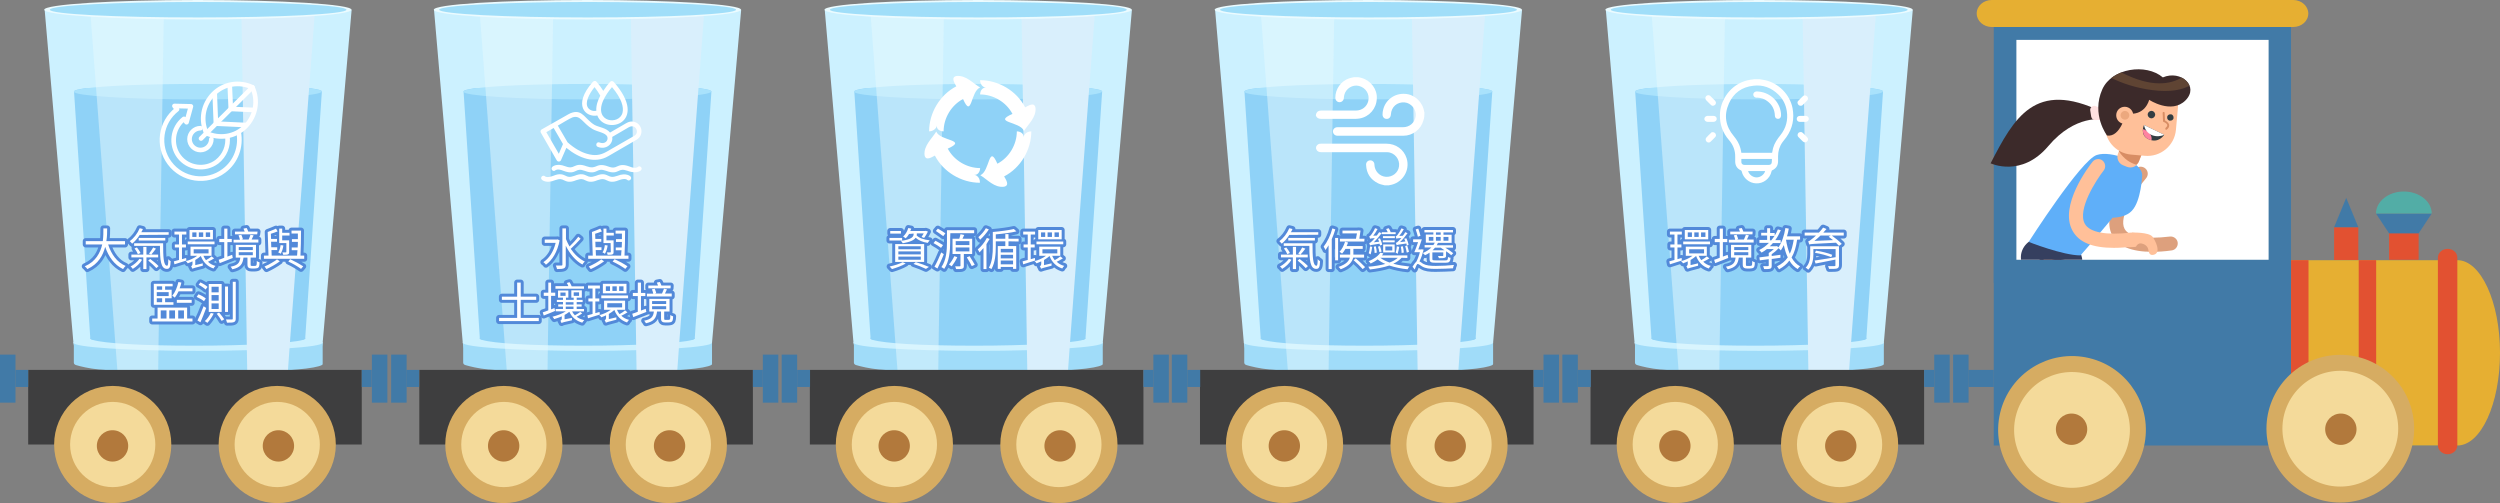 <?xml version="1.0" encoding="utf-8"?>
<!-- Generator: Adobe Illustrator 28.2.0, SVG Export Plug-In . SVG Version: 6.00 Build 0)  -->
<svg version="1.1" id="_圖層_2" xmlns="http://www.w3.org/2000/svg" xmlns:xlink="http://www.w3.org/1999/xlink" x="0px" y="0px"
	 width="1259.8px" height="253.5px" viewBox="0 0 1259.8 253.5" style="enable-background:new 0 0 1259.8 253.5;"
	 xml:space="preserve">
<rect x="0" y="0" width="1259.8" height="253.5" fill="#808080" stroke="none"/>
<style type="text/css">
	.st0{fill:#CCF1FF;}
	.st1{fill:#A0DCF9;}
	.st2{fill:#8FD2F7;}
	.st3{fill:#A9E2FC;}
	.st4{opacity:0.48;fill:#E8F8FC;}
	.st5{fill:#D9EFFC;}
	.st6{fill:#EBFBFF;}
	.st7{fill:#A0DEF9;}
	.st8{fill:#417AA7;}
	.st9{fill:#E6AF32;}
	.st10{fill:#E25131;}
	.st11{fill-rule:evenodd;clip-rule:evenodd;fill:#E6AF32;}
	.st12{fill-rule:evenodd;clip-rule:evenodd;fill:#E25131;}
	.st13{fill:#FFFFFF;}
	.st14{fill:#F4DA9A;stroke:#D6AC62;stroke-width:8.05;stroke-miterlimit:22.93;}
	.st15{fill-rule:evenodd;clip-rule:evenodd;fill:#B2793C;}
	.st16{fill-rule:evenodd;clip-rule:evenodd;fill:#417AA7;}
	.st17{fill-rule:evenodd;clip-rule:evenodd;fill:#52ADA6;}
	.st18{fill:#3E3E3F;}
	.st19{fill-rule:evenodd;clip-rule:evenodd;fill:#F4DA9A;stroke:#D6AC62;stroke-width:8.05;stroke-miterlimit:22.93;}
	.st20{fill:#FFFFFF;stroke:#5289D9;stroke-width:3;stroke-linecap:round;stroke-linejoin:round;stroke-miterlimit:10;}
	.st21{fill:none;stroke:#FFFFFF;stroke-width:2.33;stroke-linecap:round;stroke-linejoin:round;}
	.st22{clip-path:url(#SVGID_00000062875647249388260220000004671752525627269279_);}
	.st23{fill:#DDA07D;}
	.st24{fill:#2E3446;}
	.st25{fill:#FDFFFF;}
	.st26{fill:#FFC099;}
	.st27{fill:#353F5F;}
	.st28{fill:#5FAFF9;}
	.st29{fill:#3C2A2A;}
	.st30{fill:#FFE1E1;}
	.st31{fill:#D88D64;}
	.st32{fill:#ECA87E;}
	.st33{fill:#333D42;}
	.st34{fill:#FF83A0;}
	.st35{fill:#5F4433;}
</style>
<g>
	<polygon class="st0" points="38,177.7 37,172.8 22.5,4.9 177.2,4.9 162.6,172.7 161.7,177.7 97.6,183.3 	"/>
	<g>
		<path class="st1" d="M162.6,172.7v10.7c0,0.2-0.1,0.4-0.3,0.5c-1.5,0.9-5.9,1.7-12.6,2.3h-0.1c-1.4,0.1-2.9,0.3-4.5,0.4
			c-5.8,0.5-12.8,0.8-20.5,1.1c-7.6,0.2-15.9,0.4-24.7,0.4c-7,0-13.8-0.1-20.1-0.3c-7.6-0.2-14.5-0.5-20.5-0.9
			c-3.4-0.2-6.4-0.5-9.1-0.7h-0.1l-0.2,0c-5.1-0.5-9.5-1.6-11.5-2.2c-0.8-0.2-1.2-0.7-1.2-1.3v-10.1H162.6z"/>
		<ellipse class="st0" cx="99.8" cy="172.7" rx="62.8" ry="4.1"/>
	</g>
	<g>
		<path class="st2" d="M153.9,170.5c0,0.3-0.4,0.5-1.3,0.8c-5.5,1.6-27.9,2.9-54.7,2.9s-45.6-1.2-51.1-2.9c-0.8-0.2-1.3-0.5-1.3-0.8
			c0-2,21.4-3.6,52.3-3.6C128.8,166.9,153.9,168.5,153.9,170.5z"/>
		<path class="st2" d="M162.2,46.1C162.2,46.1,162.2,46.1,162.2,46.1L162.2,46.1l-8.4,124.4c0,0.3-0.4,0.5-1.3,0.8H46.8
			c-0.8-0.2-1.3-0.5-1.3-0.8L37.3,46.1v0c0-0.6,2-1.1,5.5-1.6h113.9C160.2,45,162.2,45.5,162.2,46.1z"/>
	</g>
	<path class="st3" d="M162.2,46.1C162.2,46.1,162.2,46.1,162.2,46.1L162.2,46.1c-0.2,2.2-28.1,4-62.5,4c-34.4,0-62.4-1.8-62.5-3.9v0
		c0-0.6,2-1.1,5.5-1.6c9.8-1.4,31.6-2.3,56.9-2.3c25.3,0,47.1,1,56.9,2.3C160.2,45,162.2,45.5,162.2,46.1z"/>
	<path class="st4" d="M82.5,9.7l-2.6,163L79.7,188c-7.6-0.2-14.5-0.5-20.5-0.9l-1.1-14.3L45.7,8.4L46,7.6l10.1-1.7l26.2,2.8
		L82.5,9.7z"/>
	<path class="st5" d="M158.5,8.4l-12.2,161.5l-0.2,2.8l-0.2,2.8l-0.8,11.2c-5.8,0.5-12.8,0.8-20.5,1.1l-0.2-11.3l-0.1-7.6L121.7,9.7
		l0.1-0.9L148,6l10.1,1.7L158.5,8.4z"/>
	<ellipse class="st6" cx="99.7" cy="4.9" rx="77.4" ry="4.9"/>
	<path class="st7" d="M174.6,4.9c0,2.2-33.5,3.9-74.8,3.9S25.1,7.1,25.1,4.9S58.5,1,99.8,1S174.6,2.7,174.6,4.9z"/>
</g>
<g>
	<polygon class="st0" points="234.3,177.7 233.2,172.8 218.7,4.9 373.5,4.9 358.8,172.7 357.9,177.7 293.8,183.3 	"/>
	<g>
		<path class="st1" d="M358.8,172.7v10.7c0,0.2-0.1,0.4-0.3,0.5c-1.5,0.9-5.9,1.7-12.6,2.3h-0.1c-1.4,0.1-2.9,0.3-4.5,0.4
			c-5.8,0.5-12.8,0.8-20.5,1.1c-7.6,0.2-15.9,0.4-24.7,0.4c-7,0-13.8-0.1-20.1-0.3c-7.6-0.2-14.5-0.5-20.5-0.9
			c-3.4-0.2-6.4-0.5-9.1-0.7h-0.1l-0.2,0c-5.1-0.5-9.5-1.6-11.5-2.2c-0.8-0.2-1.2-0.7-1.2-1.3v-10.1H358.8z"/>
		<ellipse class="st0" cx="296" cy="172.7" rx="62.8" ry="4.1"/>
	</g>
	<g>
		<path class="st2" d="M350.1,170.5c0,0.3-0.4,0.5-1.3,0.8c-5.5,1.6-27.9,2.9-54.7,2.9s-45.6-1.2-51.1-2.9c-0.8-0.2-1.3-0.5-1.3-0.8
			c0-2,21.4-3.6,52.3-3.6C325.1,166.9,350.1,168.5,350.1,170.5z"/>
		<path class="st2" d="M358.5,46.1C358.5,46.1,358.5,46.1,358.5,46.1L358.5,46.1l-8.4,124.4c0,0.3-0.4,0.5-1.3,0.8H243.1
			c-0.8-0.2-1.3-0.5-1.3-0.8l-8.2-124.4v0c0-0.6,2-1.1,5.5-1.6H353C356.5,45,358.5,45.5,358.5,46.1z"/>
	</g>
	<path class="st3" d="M358.5,46.1C358.5,46.1,358.5,46.1,358.5,46.1L358.5,46.1c-0.2,2.2-28.1,4-62.5,4c-34.4,0-62.4-1.8-62.5-3.9v0
		c0-0.6,2-1.1,5.5-1.6c9.8-1.4,31.6-2.3,56.9-2.3c25.3,0,47.1,1,56.9,2.3C356.5,45,358.5,45.5,358.5,46.1z"/>
	<path class="st4" d="M278.7,9.7l-2.6,163l-0.2,15.2c-7.6-0.2-14.5-0.5-20.5-0.9l-1.1-14.3L241.9,8.4l0.4-0.8l10.1-1.7l26.2,2.8
		L278.7,9.7z"/>
	<path class="st5" d="M354.7,8.4l-12.2,161.5l-0.2,2.8l-0.2,2.8l-0.8,11.2c-5.8,0.5-12.8,0.8-20.5,1.1l-0.2-11.3l-0.1-7.6L317.9,9.7
		l0.1-0.9L344.2,6l10.1,1.7L354.7,8.4z"/>
	<ellipse class="st6" cx="296" cy="4.9" rx="77.4" ry="4.9"/>
	<path class="st7" d="M370.9,4.9c0,2.2-33.5,3.9-74.8,3.9s-74.8-1.8-74.8-3.9S254.8,1,296.1,1S370.9,2.7,370.9,4.9z"/>
</g>
<g>
	<polygon class="st0" points="431.2,177.7 430.1,172.8 415.6,4.9 570.4,4.9 555.7,172.7 554.8,177.7 490.7,183.3 	"/>
	<g>
		<path class="st1" d="M555.7,172.7v10.7c0,0.2-0.1,0.4-0.3,0.5c-1.5,0.9-5.9,1.7-12.6,2.3h-0.1c-1.4,0.1-2.9,0.3-4.5,0.4
			c-5.8,0.5-12.8,0.8-20.5,1.1c-7.6,0.2-15.9,0.4-24.7,0.4c-7,0-13.8-0.1-20.1-0.3c-7.6-0.2-14.5-0.5-20.5-0.9
			c-3.4-0.2-6.4-0.5-9.1-0.7h-0.1l-0.2,0c-5.1-0.5-9.5-1.6-11.5-2.2c-0.8-0.2-1.2-0.7-1.2-1.3v-10.1H555.7z"/>
		<ellipse class="st0" cx="492.9" cy="172.7" rx="62.8" ry="4.1"/>
	</g>
	<g>
		<path class="st2" d="M547,170.5c0,0.3-0.4,0.5-1.3,0.8c-5.5,1.6-27.9,2.9-54.7,2.9c-26.8,0-45.6-1.2-51.1-2.9
			c-0.8-0.2-1.3-0.5-1.3-0.8c0-2,21.4-3.6,52.3-3.6C522,166.9,547,168.5,547,170.5z"/>
		<path class="st2" d="M555.4,46.1C555.4,46.1,555.4,46.1,555.4,46.1L555.4,46.1L547,170.5c0,0.3-0.4,0.5-1.3,0.8H440
			c-0.8-0.2-1.3-0.5-1.3-0.8l-8.2-124.4v0c0-0.6,2-1.1,5.5-1.6h113.9C553.4,45,555.4,45.5,555.4,46.1z"/>
	</g>
	<path class="st3" d="M555.4,46.1C555.4,46.1,555.4,46.1,555.4,46.1L555.4,46.1c-0.2,2.2-28.1,4-62.5,4c-34.4,0-62.4-1.8-62.5-3.9v0
		c0-0.6,2-1.1,5.5-1.6c9.8-1.4,31.6-2.3,56.9-2.3c25.3,0,47.1,1,56.9,2.3C553.4,45,555.4,45.5,555.4,46.1z"/>
	<path class="st4" d="M475.6,9.7l-2.6,163l-0.2,15.2c-7.6-0.2-14.5-0.5-20.5-0.9l-1.1-14.3L438.8,8.4l0.4-0.8l10.1-1.7l26.2,2.8
		L475.6,9.7z"/>
	<path class="st5" d="M551.6,8.4l-12.2,161.5l-0.2,2.8l-0.2,2.8l-0.8,11.2c-5.8,0.5-12.8,0.8-20.5,1.1l-0.2-11.3l-0.1-7.6L514.8,9.7
		l0.1-0.9L541.1,6l10.1,1.7L551.6,8.4z"/>
	<ellipse class="st6" cx="492.9" cy="4.9" rx="77.4" ry="4.9"/>
	<path class="st7" d="M567.8,4.9c0,2.2-33.5,3.9-74.8,3.9s-74.8-1.8-74.8-3.9S451.7,1,493,1S567.8,2.7,567.8,4.9z"/>
</g>
<g>
	<polygon class="st0" points="627.8,177.7 626.8,172.8 612.3,4.9 767,4.9 752.4,172.7 751.4,177.7 687.3,183.3 	"/>
	<g>
		<path class="st1" d="M752.4,172.7v10.7c0,0.2-0.1,0.4-0.3,0.5c-1.5,0.9-5.9,1.7-12.6,2.3h-0.1c-1.4,0.1-2.9,0.3-4.5,0.4
			c-5.8,0.5-12.8,0.8-20.5,1.1c-7.6,0.2-15.9,0.4-24.7,0.4c-7,0-13.8-0.1-20.1-0.3c-7.6-0.2-14.5-0.5-20.5-0.9
			c-3.4-0.2-6.4-0.5-9.1-0.7h-0.1l-0.2,0c-5.1-0.5-9.5-1.6-11.5-2.2c-0.8-0.2-1.2-0.7-1.2-1.3v-10.1H752.4z"/>
		<ellipse class="st0" cx="689.6" cy="172.7" rx="62.8" ry="4.1"/>
	</g>
	<g>
		<path class="st2" d="M743.7,170.5c0,0.3-0.4,0.5-1.3,0.8c-5.5,1.6-27.9,2.9-54.7,2.9c-26.8,0-45.6-1.2-51.1-2.9
			c-0.8-0.2-1.3-0.5-1.3-0.8c0-2,21.4-3.6,52.3-3.6C718.6,166.9,743.7,168.5,743.7,170.5z"/>
		<path class="st2" d="M752,46.1C752,46.1,752,46.1,752,46.1L752,46.1l-8.4,124.4c0,0.3-0.4,0.5-1.3,0.8H636.6
			c-0.8-0.2-1.3-0.5-1.3-0.8l-8.2-124.4v0c0-0.6,2-1.1,5.5-1.6h113.9C750,45,752,45.5,752,46.1z"/>
	</g>
	<path class="st3" d="M752,46.1C752,46.1,752,46.1,752,46.1L752,46.1c-0.2,2.2-28.1,4-62.5,4c-34.4,0-62.4-1.8-62.5-3.9v0
		c0-0.6,2-1.1,5.5-1.6c9.8-1.4,31.6-2.3,56.9-2.3c25.3,0,47.1,1,56.9,2.3C750,45,752,45.5,752,46.1z"/>
	<path class="st4" d="M672.3,9.7l-2.6,163l-0.2,15.2c-7.6-0.2-14.5-0.5-20.5-0.9l-1.1-14.3L635.5,8.4l0.4-0.8L646,5.9l26.2,2.8
		L672.3,9.7z"/>
	<path class="st5" d="M748.3,8.4l-12.2,161.5l-0.2,2.8l-0.2,2.8l-0.8,11.2c-5.8,0.5-12.8,0.8-20.5,1.1l-0.2-11.3l-0.1-7.6L711.5,9.7
		l0.1-0.9L737.8,6l10.1,1.7L748.3,8.4z"/>
	<ellipse class="st6" cx="689.5" cy="4.9" rx="77.4" ry="4.9"/>
	<path class="st7" d="M764.4,4.9c0,2.2-33.5,3.9-74.8,3.9s-74.8-1.8-74.8-3.9S648.3,1,689.6,1S764.4,2.7,764.4,4.9z"/>
</g>
<g>
	<polygon class="st0" points="824.7,177.7 823.7,172.8 809.2,4.9 963.9,4.9 949.3,172.7 948.4,177.7 884.3,183.3 	"/>
	<g>
		<path class="st1" d="M949.3,172.7v10.7c0,0.2-0.1,0.4-0.3,0.5c-1.5,0.9-5.9,1.7-12.6,2.3h-0.1c-1.4,0.1-2.9,0.3-4.5,0.4
			c-5.8,0.5-12.8,0.8-20.5,1.1c-7.6,0.2-15.9,0.4-24.7,0.4c-7,0-13.8-0.1-20.1-0.3c-7.6-0.2-14.5-0.5-20.5-0.9
			c-3.4-0.2-6.4-0.5-9.1-0.7h-0.1l-0.2,0c-5.1-0.5-9.5-1.6-11.5-2.2c-0.8-0.2-1.2-0.7-1.2-1.3v-10.1H949.3z"/>
		<ellipse class="st0" cx="886.5" cy="172.7" rx="62.8" ry="4.1"/>
	</g>
	<g>
		<path class="st2" d="M940.6,170.5c0,0.3-0.4,0.5-1.3,0.8c-5.5,1.6-27.9,2.9-54.7,2.9c-26.8,0-45.6-1.2-51.1-2.9
			c-0.8-0.2-1.3-0.5-1.3-0.8c0-2,21.4-3.6,52.3-3.6C915.5,166.9,940.6,168.5,940.6,170.5z"/>
		<path class="st2" d="M948.9,46.1C948.9,46.1,948.9,46.1,948.9,46.1L948.9,46.1l-8.4,124.4c0,0.3-0.4,0.5-1.3,0.8H833.5
			c-0.8-0.2-1.3-0.5-1.3-0.8L824,46.1v0c0-0.6,2-1.1,5.5-1.6h113.9C946.9,45,948.9,45.5,948.9,46.1z"/>
	</g>
	<path class="st3" d="M948.9,46.1C948.9,46.1,948.9,46.1,948.9,46.1L948.9,46.1c-0.2,2.2-28.1,4-62.5,4c-34.4,0-62.4-1.8-62.5-3.9v0
		c0-0.6,2-1.1,5.5-1.6c9.8-1.4,31.6-2.3,56.9-2.3c25.3,0,47.1,1,56.9,2.3C946.9,45,948.9,45.5,948.9,46.1z"/>
	<path class="st4" d="M869.2,9.7l-2.6,163l-0.2,15.2c-7.6-0.2-14.5-0.5-20.5-0.9l-1.1-14.3L832.4,8.4l0.4-0.8l10.1-1.7l26.2,2.8
		L869.2,9.7z"/>
	<path class="st5" d="M945.2,8.4L933,169.9l-0.2,2.8l-0.2,2.8l-0.8,11.2c-5.8,0.5-12.8,0.8-20.5,1.1l-0.2-11.3l-0.1-7.6L908.4,9.7
		l0.1-0.9L934.7,6l10.1,1.7L945.2,8.4z"/>
	<ellipse class="st6" cx="886.4" cy="4.9" rx="77.4" ry="4.9"/>
	<path class="st7" d="M961.3,4.9c0,2.2-33.5,3.9-74.8,3.9s-74.8-1.8-74.8-3.9S845.2,1,886.5,1S961.3,2.7,961.3,4.9z"/>
</g>
<g>
	<rect x="1004.7" y="131.1" class="st8" width="233.6" height="93.4"/>
	<rect x="1154.5" y="131.1" class="st9" width="78.3" height="93.4"/>
	<rect x="1188.6" y="131.1" class="st10" width="8.8" height="93.4"/>
	<rect x="1154.5" y="131.1" class="st10" width="8.8" height="93.4"/>
	<path class="st11" d="M1238.3,224.5c-11.9,0-21.5-21-21.5-46.7s9.7-46.7,21.5-46.7s21.5,21,21.5,46.7S1250.2,224.5,1238.3,224.5z"
		/>
	<path class="st12" d="M1233.4,125.4L1233.4,125.4c-2.7,0-4.9,2-4.9,4.4v94.7c0,2.4,2.2,4.4,4.9,4.4l0,0c2.7,0,4.9-2,4.9-4.4v-94.7
		C1238.3,127.3,1236.1,125.4,1233.4,125.4z"/>
	<rect x="1004.7" y="8.4" class="st8" width="149.8" height="134.2"/>
	<rect x="1016.1" y="20.1" class="st13" width="127.1" height="110.8"/>
	
		<ellipse transform="matrix(0.988 -0.153 0.153 0.988 -19.206 182.799)" class="st9" cx="1179.6" cy="216.3" rx="33.2" ry="33.2"/>
	
		<ellipse transform="matrix(0.988 -0.153 0.153 0.988 -19.206 182.799)" class="st14" cx="1179.6" cy="216.3" rx="33.2" ry="33.2"/>
	
		<ellipse transform="matrix(0.23 -0.973 0.973 0.23 593.57 1182.608)" class="st9" cx="1043.9" cy="216.3" rx="33.2" ry="33.2"/>
	
		<ellipse transform="matrix(0.23 -0.973 0.973 0.23 593.57 1182.608)" class="st14" cx="1043.9" cy="216.3" rx="33.2" ry="33.2"/>
	<g>
		<rect x="991.9" y="186.4" class="st8" width="12.8" height="8.6"/>
		<rect x="984.2" y="178.7" class="st8" width="7.8" height="24.2"/>
	</g>
	<path class="st15" d="M1179.6,224.2c-4.3,0-7.9-3.5-7.9-7.9s3.5-7.9,7.9-7.9s7.9,3.5,7.9,7.9S1183.9,224.2,1179.6,224.2z"/>
	<path class="st15" d="M1043.9,224.2c-4.3,0-7.9-3.5-7.9-7.9s3.5-7.9,7.9-7.9s7.9,3.5,7.9,7.9S1048.3,224.2,1043.9,224.2z"/>
	<path class="st11" d="M996.1,6.8L996.1,6.8c0,3.7,3.4,6.8,7.6,6.8h151.9c4.2,0,7.6-3,7.6-6.8l0,0c0-3.7-3.4-6.8-7.6-6.8h-151.9
		C999.5,0,996.1,3,996.1,6.8L996.1,6.8z"/>
	<g>
		<rect x="1203.9" y="110.9" class="st10" width="14.9" height="20"/>
		<polygon class="st16" points="1225.4,107.6 1197.3,107.6 1203.9,117.6 1218.8,117.6 		"/>
		<path class="st17" d="M1211.3,96.5c-7.7,0-14,5-14,11.1h28.1C1225.4,101.5,1219.1,96.5,1211.3,96.5L1211.3,96.5L1211.3,96.5z"/>
		<rect x="1176.2" y="114.5" class="st10" width="12.2" height="16.5"/>
		<polygon class="st16" points="1182.3,99.7 1176.2,114.5 1188.4,114.5 		"/>
	</g>
</g>
<rect x="801.5" y="186.4" class="st18" width="168.1" height="37.6"/>
<g>
	<rect x="969.6" y="186.4" class="st8" width="5" height="8.6"/>
	<rect x="974.7" y="178.7" class="st8" width="7.8" height="24.2"/>
</g>
<g>
	<path class="st19" d="M927,249.5c-14,0-25.5-11.4-25.5-25.5c0-14,11.5-25.5,25.5-25.5c14,0,25.5,11.4,25.5,25.5
		C952.5,238,941.1,249.5,927,249.5z"/>
	<path class="st19" d="M844.2,249.5c-14,0-25.5-11.4-25.5-25.5c0-14,11.5-25.5,25.5-25.5c14,0,25.5,11.4,25.5,25.5
		C869.7,238,858.2,249.5,844.2,249.5z"/>
</g>
<g>
	<rect x="795.1" y="186.4" class="st8" width="6.5" height="8.6"/>
	<rect x="787.3" y="178.7" class="st8" width="7.8" height="24.2"/>
</g>
<path class="st15" d="M927.6,232.6c-4.3,0-7.9-3.5-7.9-7.9s3.5-7.9,7.9-7.9c4.3,0,7.9,3.5,7.9,7.9S932,232.6,927.6,232.6z"/>
<path class="st15" d="M844,232.6c-4.3,0-7.9-3.5-7.9-7.9s3.5-7.9,7.9-7.9s7.9,3.5,7.9,7.9S848.4,232.6,844,232.6z"/>
<g>
	<path class="st20" d="M847.5,131.3c-2.1,0.6-4.3,1.4-6,1.9l-0.3-1.5c0.7-0.2,1.6-0.4,2.6-0.7v-6.3h-2.1v-1.5h2.1v-5h-2.3v-1.5h6
		v1.5h-2.2v5h2v1.5h-2v5.9l2.1-0.6L847.5,131.3L847.5,131.3z M861.4,130.2c-1,0.6-2.1,1.3-3.1,1.7c1,1,2.3,1.7,3.8,2.1
		c-0.4,0.3-0.8,0.9-1,1.3c-3.1-1-5.3-3.3-6.4-6.3c-0.8,0.7-1.7,1.4-2.8,2v2.6l3.8-0.9c0,0.4,0,0.9,0,1.2c-4.3,1.1-4.9,1.3-5.3,1.5
		c-0.1-0.4-0.4-0.9-0.6-1.2c0.3-0.2,0.7-0.5,0.7-1.4v-1.1c-0.8,0.4-1.6,0.7-2.4,1c-0.2-0.4-0.6-0.9-1-1.1c2-0.5,4.2-1.5,5.8-2.7
		h-3.4v-4.6h10.6v4.6h-4.1c0.3,0.8,0.8,1.5,1.3,2.2c1-0.5,2.1-1.3,2.8-1.9L861.4,130.2L861.4,130.2z M861.7,123.1h-13.5v-1.4h13.5
		V123.1z M860.9,120.6H849v-4.7h11.8V120.6z M852.6,117.1h-2.1v2.3h2.1V117.1z M851.2,127.7h7.5v-2.1h-7.5V127.7z M856,117.1h-2.2
		v2.3h2.2V117.1z M859.4,117.1h-2.2v2.3h2.2V117.1z"/>
	<path class="st20" d="M870.9,130c-2.2,0.9-4.7,1.9-6.6,2.6l-0.5-1.7c0.8-0.2,1.8-0.6,2.8-1v-7.9h-2.5v-1.6h2.5v-5.2h1.6v5.2h2.2
		v1.6h-2.2v7.3l2.4-0.9L870.9,130L870.9,130z M881.7,134c0.3,0,0.7,0,0.8-0.1c0.2,0,0.3-0.2,0.4-0.5c0-0.3,0.1-1,0.1-1.9
		c0.3,0.3,0.9,0.6,1.3,0.7c0,0.9-0.1,1.8-0.3,2.2c-0.2,0.3-0.4,0.6-0.8,0.7c-0.3,0.1-1,0.2-1.4,0.2h-1.5c-0.5,0-1.2-0.1-1.5-0.4
		c-0.4-0.3-0.6-0.6-0.6-1.8v-3.3h-2c-0.4,3.2-1.5,5-5.6,5.9c-0.2-0.4-0.6-1-0.9-1.3c3.7-0.7,4.6-2,4.9-4.6h-2.3v-6.4h10.2v6.4h-2.7
		v3.5c0,0.3,0,0.6,0.2,0.6c0.1,0.1,0.3,0.1,0.6,0.1L881.7,134L881.7,134z M883.7,122.2h-12.5v-1.4h3.2c-0.1-0.6-0.4-1.5-0.7-2.2
		l1.4-0.3c0.3,0.7,0.7,1.6,0.8,2.2l-0.8,0.2h3.7c0.3-0.7,0.7-1.7,1-2.4l1.5,0.3c-0.3,0.7-0.7,1.4-1,2.1h3.4L883.7,122.2L883.7,122.2
		z M883.1,118.1h-11.2v-1.4h4.9c-0.2-0.5-0.4-1-0.6-1.5l1.5-0.3c0.3,0.5,0.6,1.2,0.8,1.8h4.7L883.1,118.1L883.1,118.1z M873.9,126
		h7.1v-1.5h-7.1V126z M873.9,128.6h7.1v-1.5h-7.1V128.6z"/>
	<path class="st20" d="M905.6,120.8c-0.5,3.6-1.4,6.6-2.8,9c1.1,1.9,2.5,3.5,4.3,4.4c-0.4,0.3-0.9,0.9-1.2,1.4
		c-1.7-1-3.1-2.4-4.2-4.3c-1.3,1.8-3,3.2-5.2,4.4c-0.2-0.4-0.7-1.1-1-1.5c2.3-1.1,4.1-2.6,5.4-4.5c-0.9-1.8-1.5-3.9-2-6.2
		c-0.4,1-1,1.9-1.5,2.7c-0.2-0.3-0.8-0.8-1.2-1.1c-0.9,1.1-2.2,2.2-3.4,3v0.9c1.4-0.2,2.9-0.4,4.4-0.6l0,1.5c-1.5,0.2-3,0.4-4.4,0.6
		v3.4c0,0.9-0.2,1.3-0.8,1.5c-0.6,0.2-1.6,0.2-3,0.2c-0.1-0.4-0.3-1-0.5-1.5c1.1,0.1,2.1,0,2.4,0c0.3,0,0.4-0.1,0.4-0.3v-3.2
		c-1.7,0.2-3.2,0.4-4.5,0.6l-0.2-1.5c1.3-0.2,2.9-0.4,4.7-0.6v-1.6c0.9-0.5,1.8-1.3,2.6-2h-3.5c-0.9,0.7-1.8,1.3-2.7,1.8
		c-0.2-0.3-0.9-1-1.2-1.3c1.8-0.9,3.5-2.1,4.9-3.6h-4.8v-1.5h3.9v-2.2h-3v-1.4h3V115h1.5v2.4h2.3v1.4c0.6-1,1.2-2.1,1.6-3.2l1.5,0.4
		c-0.8,1.8-1.7,3.5-2.8,5h2.7v1.5h-3.9c-0.5,0.6-1,1.1-1.6,1.6h3.3l0.3-0.1l0.8,0.6c1.7-2.3,2.9-5.9,3.5-9.7l1.7,0.3
		c-0.2,1.3-0.5,2.7-0.9,3.9h6.6v1.6L905.6,120.8L905.6,120.8z M891.9,121.1h0.7c0.6-0.7,1.1-1.5,1.6-2.2h-2.3L891.9,121.1
		L891.9,121.1z M901.9,127.9c1-2,1.5-4.3,2-7.1h-3.9C900.4,123.3,901,125.8,901.9,127.9z"/>
	<path class="st20" d="M929.1,118.7h-6c1.8,1.3,3.9,3,5,4.2l-1.4,1c-0.4-0.5-1-1-1.5-1.6c-11.5,0.6-12.7,0.6-13.5,0.9
		c-0.1-0.3-0.3-1.1-0.5-1.6c0.5-0.1,1.1-0.5,1.9-1.2c0.4-0.2,1.1-0.9,2-1.7h-5.7v-1.5h7.2c0.7-0.8,1.5-1.6,2.1-2.5l1.7,0.7
		c-0.5,0.6-1.1,1.2-1.6,1.8h10.3L929.1,118.7L929.1,118.7z M926.7,133.6c0,1-0.3,1.4-1,1.7c-0.7,0.2-2.1,0.2-4,0.2
		c-0.1-0.4-0.3-1-0.5-1.4c1.4,0,2.9,0,3.2,0c0.4,0,0.5-0.1,0.5-0.4v-2.9c-3.6,0.7-7.2,1.5-10,2l-0.5-1.5c2.5-0.4,6.6-1,10.6-1.7
		v-4.1h-11.2v2.6c0,2.4-0.4,5.6-2.6,7.8c-0.2-0.3-1-0.9-1.3-1c2-2,2.3-4.7,2.3-6.8v-4h14.5L926.7,133.6L926.7,133.6z M923.7,121
		c-0.7-0.6-1.5-1.2-2.2-1.7l1-0.6h-5.1c-1,1-2.1,1.9-3.1,2.7L923.7,121L923.7,121z M915.1,126.3c2.8,0.4,6.3,1.3,8.2,2.1l-0.5,1.2
		c-1.9-0.8-5.4-1.8-8.2-2.2L915.1,126.3L915.1,126.3z"/>
</g>
<rect x="604.7" y="186.4" class="st18" width="168.1" height="37.6"/>
<g>
	<rect x="772.8" y="186.4" class="st8" width="5" height="8.6"/>
	<rect x="777.8" y="178.7" class="st8" width="7.8" height="24.2"/>
</g>
<g>
	<path class="st19" d="M730.2,249.5c-14,0-25.5-11.4-25.5-25.5s11.5-25.5,25.5-25.5c14,0,25.5,11.4,25.5,25.5
		C755.7,238,744.2,249.5,730.2,249.5z"/>
	<path class="st19" d="M647.3,249.5c-14,0-25.5-11.4-25.5-25.5c0-14,11.5-25.5,25.5-25.5c14,0,25.5,11.4,25.5,25.5
		S661.4,249.5,647.3,249.5z"/>
</g>
<g>
	<rect x="598.3" y="186.4" class="st8" width="6.5" height="8.6"/>
	<rect x="590.5" y="178.7" class="st8" width="7.8" height="24.2"/>
</g>
<path class="st15" d="M730.8,232.6c-4.3,0-7.9-3.5-7.9-7.9s3.5-7.9,7.9-7.9c4.3,0,7.9,3.5,7.9,7.9S735.1,232.6,730.8,232.6z"/>
<path class="st15" d="M647.2,232.6c-4.3,0-7.9-3.5-7.9-7.9s3.5-7.9,7.9-7.9s7.9,3.5,7.9,7.9S651.5,232.6,647.2,232.6z"/>
<g>
	<path class="st20" d="M649.7,118.4c-1.1,1.8-2.5,3.3-3.8,4.4c-0.3-0.3-0.9-1-1.2-1.3c2.1-1.5,3.9-3.9,5-6.5l1.6,0.4
		c-0.2,0.6-0.5,1.1-0.8,1.6h13.8v1.3L649.7,118.4L649.7,118.4z M650.8,130.9c-1,1.8-3,3.6-4.7,4.6c-0.2-0.4-0.7-0.9-1.1-1.2
		c1.6-0.8,3.5-2.4,4.5-3.9L650.8,130.9L650.8,130.9z M653.1,129.7v5.9h-1.6v-5.9h-6v-1.4h6v-3.9h1.6v3.9h5.9v1.4H653.1z
		 M661.4,122.6c0,7,0.2,11.3,2,11.3c0.5,0,0.6-1.3,0.6-3.3c0.3,0.4,0.8,0.8,1.2,1c-0.1,2.9-0.5,3.9-1.9,3.9c-3.1,0-3.5-4.4-3.5-11.6
		h-12.9v-1.3H661.4L661.4,122.6z M648.2,124.7c0.7,0.9,1.5,2,1.8,2.8l-1.3,0.6c-0.3-0.8-1-2-1.7-2.9
		C646.9,125.2,648.2,124.7,648.2,124.7z M649.2,121.2v-1.3h13.4v1.3H649.2z M654.9,130.5c1.5,1.1,3.3,2.6,4.2,3.6l-1.1,1
		c-0.9-1-2.7-2.7-4.1-3.8L654.9,130.5L654.9,130.5z M657.8,125.3c-0.8,1.1-1.7,2.2-2.5,3l-1.1-0.5c0.7-0.9,1.6-2.2,2-3.1
		L657.8,125.3L657.8,125.3z"/>
	<path class="st20" d="M672.9,115.6c-0.5,1.7-1.1,3.3-1.8,4.9v15.1h-1.6v-12c-0.5,0.9-1.1,1.7-1.6,2.4c-0.1-0.4-0.6-1.3-0.9-1.7
		c1.8-2.3,3.5-5.7,4.4-9.2L672.9,115.6L672.9,115.6z M672.8,119.9h1.5v11.3h-1.5C672.8,131.3,672.8,119.9,672.8,119.9z M681.9,129.8
		c-0.5,2.1-2,4.3-6.3,5.9c-0.2-0.4-0.7-0.9-1.1-1.2c3.9-1.3,5.3-3,5.7-4.7h-5v-1.5h5.2v-2.9H678c-0.5,0.9-1.1,1.8-1.7,2.4
		c-0.3-0.2-0.9-0.7-1.3-0.9c1.2-1.2,2.2-3.2,2.8-5.1l1.5,0.4c-0.2,0.6-0.4,1.2-0.7,1.8h8.1v1.4h-4.7v2.9h5.4v1.5L681.9,129.8
		L681.9,129.8z M687.5,121.7h-12.3v-1.4h8.1c0.2-0.9,0.3-1.8,0.5-2.7h-7.3v-1.4h7.6l0.3-0.1l1.2,0.1c-0.2,1.3-0.4,2.8-0.6,4.1h2.6
		L687.5,121.7L687.5,121.7z M683.2,130.2c1.5,1.3,3.6,3.2,4.7,4.4l-1.2,1c-1-1.1-3-3.1-4.6-4.5L683.2,130.2L683.2,130.2z"/>
	<path class="st20" d="M706.3,129.9c-1.1,1.2-2.5,2.2-4.2,3c2.5,0.7,5.3,1.1,8.1,1.4c-0.3,0.4-0.7,0.9-0.9,1.4
		c-3.2-0.3-6.4-1-9.2-1.9c-3,1-6.4,1.6-9.8,2c-0.2-0.4-0.5-1.1-0.8-1.4c3-0.2,6-0.7,8.6-1.4c-1.5-0.6-2.8-1.4-3.9-2.3
		c-1.1,0.9-2.3,1.5-3.5,2.1c-0.2-0.3-0.7-1-1-1.2c2.3-0.9,4.7-2.4,5.9-4.3l1.5,0.4c-0.2,0.4-0.5,0.7-0.7,1h12.8v1.3L706.3,129.9
		L706.3,129.9z M691.5,124.4c-0.2,1.3-0.5,2.8-0.8,3.8c-0.2-0.1-0.7-0.4-1-0.6c0.4-0.9,0.5-2.2,0.7-3.4L691.5,124.4L691.5,124.4z
		 M695.4,123.7c0-0.2-0.1-0.6-0.2-0.9c-3.9,0.6-4.5,0.7-4.8,0.9c-0.1-0.2-0.3-0.9-0.4-1.2c0.4-0.1,0.8-0.4,1.3-0.9
		c0.3-0.2,0.8-0.9,1.5-1.6c-1.8,0.1-2.2,0.2-2.4,0.3c-0.1-0.3-0.3-0.9-0.4-1.2c0.3-0.1,0.6-0.3,0.9-0.7c0.3-0.4,1.4-1.9,2-3.4
		l1.3,0.4c-0.7,1.3-1.5,2.5-2.2,3.4l1.8-0.1c0.4-0.5,0.9-1.2,1.2-1.7l1.2,0.5c-1.2,1.7-2.6,3.3-3.9,4.6l2.7-0.3
		c-0.2-0.5-0.4-1-0.6-1.4l1-0.3c0.5,1,1,2.4,1.1,3.2L695.4,123.7L695.4,123.7z M692.7,127.5c0-0.9-0.2-2.2-0.4-3.2l1-0.2
		c0.2,1,0.5,2.3,0.5,3.2L692.7,127.5L692.7,127.5z M695.1,127.1c-0.1-0.8-0.4-1.9-0.7-2.8l1-0.3c0.3,0.9,0.7,2.1,0.8,2.8
		C696.2,126.8,695.1,127.1,695.1,127.1z M695.5,129.9c1.2,0.9,2.8,1.7,4.7,2.4c1.7-0.6,3.1-1.4,4.2-2.4H695.5L695.5,129.9z
		 M703.3,118h-7v-1h3c-0.2-0.5-0.5-1.1-0.8-1.6l1.3-0.4c0.4,0.6,0.8,1.4,1,2h2.5L703.3,118L703.3,118z M702.9,120h-6v-1h6V120z
		 M702.8,122.1h-6v-1h6V122.1z M697,127.2v-4h5.8v4H697z M698.1,126.2h3.5v-2h-3.5V126.2z M708.9,123.7c0-0.3-0.1-0.6-0.2-1
		c-4,0.5-4.6,0.7-4.9,0.9c-0.1-0.3-0.2-0.9-0.4-1.2c0.4-0.1,0.8-0.4,1.3-0.9c0.3-0.2,0.8-0.9,1.5-1.6c-1.8,0.2-2.2,0.2-2.5,0.4
		c-0.1-0.3-0.3-0.9-0.4-1.2c0.3-0.1,0.6-0.3,0.9-0.7c0.3-0.4,1.4-1.9,2-3.3l1.2,0.4c-0.7,1.3-1.5,2.5-2.3,3.4l1.8-0.1
		c0.5-0.5,0.9-1.2,1.2-1.8l1.2,0.5c-1.2,1.7-2.5,3.3-3.8,4.5l2.7-0.3c-0.2-0.5-0.4-1-0.6-1.4l1.1-0.2c0.5,1,1,2.4,1.1,3.3
		L708.9,123.7L708.9,123.7z M705.1,124.4c-0.2,1.2-0.5,2.6-0.8,3.5c-0.2-0.2-0.7-0.4-1-0.6c0.3-0.9,0.5-2.1,0.6-3.2L705.1,124.4
		L705.1,124.4z M706.3,127.5c0-0.9-0.2-2.2-0.4-3.2l1-0.2c0.3,1,0.5,2.3,0.5,3.2C707.4,127.2,706.3,127.5,706.3,127.5z M708.9,127.3
		c-0.1-0.9-0.5-2.2-0.8-3.3l1-0.3c0.4,1,0.7,2.4,0.9,3.2L708.9,127.3L708.9,127.3z"/>
	<path class="st20" d="M717.4,125.8c-0.5,2-1.2,4.2-2.1,5.9c0.5,0.2,1,0.7,1.8,1.2c1.6,0.9,3.7,1.1,6.4,1.1c3,0,6.7-0.2,9.2-0.5
		c-0.2,0.4-0.5,1.2-0.5,1.7c-1.7,0.1-6.1,0.3-8.8,0.3c-3,0-5-0.2-6.7-1.2c-0.9-0.5-1.8-1.3-2.3-1.3c-0.4,0-1,1.4-1.5,2.8l-1.1-1.4
		c0.7-1.1,1.3-2,1.9-2.5c0.7-1.3,1.4-3.1,1.8-4.8h-2.8c0.6-1.3,1.3-3.3,1.9-5.1h-2.5v-1.4h4.4c-0.5,1.6-1.2,3.5-1.8,5.1h1.5l0.2-0.1
		L717.4,125.8L717.4,125.8z M714.5,119.3c-0.2-1-0.7-2.5-1.1-3.7l1.3-0.4c0.4,1.2,0.9,2.6,1.1,3.6L714.5,119.3L714.5,119.3z
		 M722.3,117.1h-4.5v-1.2h14.4v1.2h-4.8v1.2h4.1v4.1h-6.9c-0.2,0.4-0.4,0.8-0.6,1.2h8.2v1.2h-3.9c1.5,0.9,3.1,2,4,2.8l-1,1
		c-0.6-0.6-1.6-1.3-2.6-2v2.1c0,0.7-0.1,1-0.7,1.2c-0.6,0.2-1.4,0.2-2.9,0.2c-0.1-0.4-0.3-0.7-0.5-1.1c1.2,0,2,0,2.3,0
		c0.3,0,0.4-0.1,0.4-0.3v-1.5h-5.5v3.3c0,0.6,0.2,0.7,1.6,0.7h5c1,0,1.2-0.2,1.3-1.7c0.3,0.2,0.9,0.4,1.3,0.4
		c-0.2,2-0.7,2.5-2.5,2.5h-5.1c-2.3,0-3-0.3-3-1.9v-3.2c-0.7,0.5-1.5,1-2.3,1.3c-0.2-0.3-0.8-0.8-1.1-1.1c1.6-0.7,3.1-1.6,4.3-2.8
		h-3.4v-1.2h4.4c0.3-0.4,0.5-0.8,0.7-1.2h-4.5v-4.1h3.8L722.3,117.1L722.3,117.1z M720,121.3h2.3v-1.9H720V121.3z M723.1,124.8
		c-0.3,0.4-0.7,0.9-1.2,1.3h6c-0.6-0.4-1.3-0.9-1.9-1.3H723.1L723.1,124.8z M726,117.1h-2.4v1.2h2.4V117.1z M723.6,121.3h2.4v-1.9
		h-2.4V121.3z M727.4,119.4v1.9h2.5v-1.9H727.4z"/>
</g>
<rect x="408.1" y="186.4" class="st18" width="168.1" height="37.6"/>
<g>
	<rect x="576.2" y="186.4" class="st8" width="5" height="8.6"/>
	<rect x="581.2" y="178.7" class="st8" width="7.8" height="24.2"/>
</g>
<g>
	<path class="st19" d="M533.6,249.5c-14,0-25.5-11.4-25.5-25.5s11.5-25.5,25.5-25.5c14,0,25.5,11.4,25.5,25.5
		C559.1,238,547.6,249.5,533.6,249.5z"/>
	<path class="st19" d="M450.7,249.5c-14,0-25.5-11.4-25.5-25.5c0-14,11.5-25.5,25.5-25.5c14,0,25.5,11.4,25.5,25.5
		S464.8,249.5,450.7,249.5z"/>
</g>
<g>
	<rect x="401.7" y="186.4" class="st8" width="6.5" height="8.6"/>
	<rect x="393.9" y="178.7" class="st8" width="7.8" height="24.2"/>
</g>
<path class="st15" d="M534.2,232.6c-4.3,0-7.9-3.5-7.9-7.9s3.5-7.9,7.9-7.9c4.3,0,7.9,3.5,7.9,7.9S538.5,232.6,534.2,232.6z"/>
<path class="st15" d="M450.6,232.6c-4.3,0-7.9-3.5-7.9-7.9s3.5-7.9,7.9-7.9s7.9,3.5,7.9,7.9S454.9,232.6,450.6,232.6z"/>
<g>
	<path class="st20" d="M454.6,121.2h-6.4v-1.3h6.4V121.2z M456.4,132.8c-1.8,1.1-4.6,2.1-6.9,2.8c-0.3-0.3-0.9-1-1.2-1.3
		c2.3-0.5,5-1.3,6.6-2.2L456.4,132.8L456.4,132.8z M454,117.7h-5.4v-1.3h5.4V117.7z M451.1,123h14.6v9h-14.6
		C451.1,132,451.1,123,451.1,123z M452.7,125.6H464v-1.5h-11.3V125.6z M452.7,128.2H464v-1.5h-11.3V128.2z M452.7,130.9H464v-1.6
		h-11.3V130.9z M458.1,117.9c-0.5,0.9-1.1,1.6-1.7,2.2c-0.3-0.2-0.9-0.7-1.3-0.9c1.2-1.1,2.1-2.6,2.6-4.3l1.5,0.3
		c-0.1,0.4-0.3,0.8-0.5,1.2h7.5l0.3-0.1l1.1,0.4c-0.6,1.2-1.3,2.4-1.9,3.2l-1.3-0.5c0.3-0.5,0.7-1.1,1.1-1.8H462v0.3
		c0,0.2,0,0.5-0.1,0.7c1.2,1.3,3.6,2.2,6.6,2.5c-0.3,0.3-0.7,0.9-1,1.3c-2.6-0.4-4.7-1.3-6.1-2.6c-0.7,1.1-2.5,2.1-6.5,2.8
		c-0.2-0.4-0.6-1-0.9-1.2c5.8-0.8,6.4-2.3,6.4-3.5v-0.2L458.1,117.9L458.1,117.9z M461.5,132.1c2.4,0.7,5,1.7,6.6,2.4l-1.5,1
		c-1.4-0.7-3.9-1.7-6.3-2.5L461.5,132.1z"/>
	<path class="st20" d="M474.2,124.9c-0.9-0.7-2.5-1.7-3.8-2.4l1-1.2c1.2,0.7,2.9,1.6,3.8,2.2L474.2,124.9L474.2,124.9z M475.6,128.1
		c-0.9,2.4-2.2,5.1-3.2,7.2l-1.5-0.9c1-1.7,2.4-4.7,3.4-7.2L475.6,128.1L475.6,128.1z M475.3,119c-0.9-0.7-2.5-1.8-3.7-2.6l1-1.2
		c1.2,0.7,2.9,1.7,3.8,2.4L475.3,119L475.3,119z M478.8,122.3c0,3.9-0.4,9.5-3,13.2c-0.3-0.3-1-0.7-1.4-0.9
		c2.5-3.6,2.8-8.7,2.8-12.4v-6.2h13.7v1.5h-12C478.8,117.7,478.8,122.3,478.8,122.3z M482.4,129.6c-0.7,1.6-1.9,3.4-2.8,4.6
		c-0.3-0.2-1-0.6-1.4-0.9c1-1.1,2-2.7,2.7-4.2L482.4,129.6z M485.7,128v5.9c0,0.8-0.1,1.3-0.8,1.5c-0.6,0.2-1.5,0.2-3.1,0.2
		c-0.1-0.4-0.3-1-0.5-1.4c1.1,0,2.1,0,2.3,0c0.3,0,0.4-0.1,0.4-0.3V128h-4v-7.7h3.4c0.2-0.7,0.5-1.6,0.6-2.3l1.9,0.4
		c-0.3,0.7-0.6,1.3-0.9,1.9h4.9v7.7H485.7z M481.6,123.5h6.9v-2h-6.9V123.5z M481.6,126.7h6.9v-2h-6.9V126.7z M488.6,129.1
		c0.9,1.4,2,3.2,2.6,4.3l-1.5,0.7c-0.5-1.1-1.6-3-2.5-4.4L488.6,129.1L488.6,129.1z"/>
	<path class="st20" d="M498.7,120.4c-0.5,0.9-1,1.7-1.6,2.6v12.6h-1.5V125c-0.7,0.8-1.4,1.6-2,2.2c-0.2-0.4-0.6-1.2-0.9-1.5
		c1.7-1.4,3.5-3.6,4.6-5.8L498.7,120.4L498.7,120.4z M498.3,115.6c-1.1,1.8-2.9,3.8-4.4,5.2c-0.2-0.3-0.6-1-0.9-1.3
		c1.4-1.2,3-3,3.8-4.5L498.3,115.6z M508.2,121.6v2.4h3.9v11.5h-1.6v-1h-6.2v1h-1.5V124h3.8v-2.4h-4.8v2.6c0,3.7-0.3,8.1-2.2,11.4
		c-0.3-0.2-0.9-0.6-1.3-0.7c1.8-3.1,2-7.3,2-10.7v-7.3c3.7-0.3,8.1-0.9,10.6-1.5l1.3,1.2c-2.8,0.7-6.8,1.2-10.4,1.5v2.2h4.8v-2.3
		h1.6v2.3h5.1v1.4L508.2,121.6L508.2,121.6z M510.5,125.4h-6.2v1.8h6.2V125.4z M510.5,128.4h-6.2v1.8h6.2V128.4z M510.5,133.2v-1.9
		h-6.2v1.9H510.5z"/>
	<path class="st20" d="M521.6,131.3c-2.1,0.6-4.3,1.4-6,1.9l-0.3-1.5c0.7-0.2,1.6-0.4,2.6-0.7v-6.3h-2.1v-1.5h2.1v-5h-2.3v-1.5h6
		v1.5h-2.2v5h2v1.5h-2v5.9l2.1-0.6L521.6,131.3L521.6,131.3z M535.6,130.2c-1,0.6-2.1,1.3-3.1,1.7c1,1,2.3,1.7,3.8,2.1
		c-0.4,0.3-0.8,0.9-1,1.3c-3.1-1-5.3-3.3-6.4-6.3c-0.8,0.7-1.7,1.4-2.8,2v2.6l3.8-0.9c0,0.4,0,0.9,0,1.2c-4.3,1.1-4.9,1.3-5.3,1.5
		c-0.1-0.4-0.4-0.9-0.6-1.2c0.3-0.2,0.7-0.5,0.7-1.4v-1.1c-0.8,0.4-1.6,0.7-2.4,1c-0.2-0.4-0.6-0.9-1-1.1c2-0.5,4.2-1.5,5.8-2.7
		h-3.4v-4.6h10.6v4.6h-4.1c0.3,0.8,0.8,1.5,1.3,2.2c1-0.5,2.1-1.3,2.8-1.9L535.6,130.2L535.6,130.2z M535.8,123.1h-13.5v-1.4h13.5
		V123.1z M535,120.6h-11.8v-4.7H535V120.6z M526.7,117.1h-2.1v2.3h2.1V117.1z M525.3,127.7h7.5v-2.1h-7.5V127.7z M530.1,117.1h-2.2
		v2.3h2.2V117.1z M533.6,117.1h-2.2v2.3h2.2V117.1z"/>
</g>
<rect x="211.3" y="186.4" class="st18" width="168.1" height="37.6"/>
<g>
	<rect x="379.4" y="186.4" class="st8" width="5" height="8.6"/>
	<rect x="384.4" y="178.7" class="st8" width="7.8" height="24.2"/>
</g>
<g>
	<path class="st19" d="M336.8,249.5c-14,0-25.5-11.4-25.5-25.5s11.5-25.5,25.5-25.5c14,0,25.5,11.4,25.5,25.5
		S350.8,249.5,336.8,249.5z"/>
	<path class="st19" d="M253.9,249.5c-14,0-25.5-11.4-25.5-25.5s11.4-25.5,25.5-25.5c14,0,25.5,11.4,25.5,25.5
		C279.4,238,267.9,249.5,253.9,249.5z"/>
</g>
<g>
	<rect x="204.8" y="186.4" class="st8" width="6.4" height="8.6"/>
	<rect x="197.1" y="178.7" class="st8" width="7.8" height="24.2"/>
</g>
<path class="st15" d="M337.4,232.6c-4.3,0-7.9-3.5-7.9-7.9s3.5-7.9,7.9-7.9s7.9,3.5,7.9,7.9S341.7,232.6,337.4,232.6z"/>
<path class="st15" d="M253.8,232.6c-4.3,0-7.9-3.5-7.9-7.9s3.5-7.9,7.9-7.9c4.3,0,7.9,3.5,7.9,7.9S258.1,232.6,253.8,232.6
	L253.8,232.6z"/>
<g>
	<g>
		<path class="st20" d="M282,121.1c-1.1,5.9-3.7,10-6.9,12.3c-0.2-0.4-0.9-1-1.3-1.3c2.9-1.9,5.1-5.2,6.2-9.7h-5.5v-1.7h6.1l0.3-0.1
			L282,121.1L282,121.1z M292.6,120.3c-1.5,1.7-3.5,3.7-5,5.1c1.9,2.8,4.4,5.1,7.1,6.4c-0.4,0.3-1,1-1.2,1.5
			c-3.5-1.9-6.4-5.4-8.4-9.5v9.5c0,1.1-0.3,1.6-0.9,1.9c-0.7,0.3-1.8,0.4-3.5,0.4c-0.1-0.5-0.4-1.3-0.6-1.8c1.3,0,2.4,0,2.8,0
			c0.4,0,0.5-0.1,0.5-0.5v-18.2h1.8v5.4c0.5,1.2,1.1,2.5,1.8,3.7c1.5-1.4,3.3-3.4,4.4-4.9L292.6,120.3L292.6,120.3z"/>
		<path class="st20" d="M316.7,128.8v1.6h-20.3v-1.6h2.3l-0.4-11.9c1.4-0.5,3.1-1.2,4.2-1.7l0.8,1.4c-1,0.4-2.3,0.9-3.4,1.2l0.1,2.6
			h3v1.4h-3l0.1,2.8h3v1.4h-2.9l0.1,2.8H313c0-0.8,0.1-1.7,0.2-2.7h-2.9v-1.4h3c0-0.9,0.1-1.8,0.1-2.8h-3v-1.4h3c0-1,0-1.9,0-2.8
			h-3.2v-1.5h4.8c0,3.9-0.1,9.3-0.3,12.6L316.7,128.8L316.7,128.8z M304.4,131.7c-1.9,1.4-4.5,2.9-6.7,3.9c-0.2-0.3-0.7-0.9-1-1.3
			c2.1-0.9,4.8-2.4,6.3-3.6L304.4,131.7z M306.2,123.7c-0.2,1.6-0.7,3.1-1.4,4.2c-0.2-0.2-0.8-0.6-1.2-0.7c0.7-1,1-2.3,1.2-3.7
			L306.2,123.7L306.2,123.7z M307.7,122.5h-3.6v-7.3h1.5v2.1h3.7v1.4h-3.7v2.4h3v0h0.6v5.9c0,0.7-0.1,1-0.6,1.2
			c-0.5,0.2-1.3,0.2-2.4,0.2c-0.1-0.4-0.2-0.8-0.4-1.2c0.8,0,1.5,0,1.7,0c0.2,0,0.3-0.1,0.3-0.3L307.7,122.5L307.7,122.5z
			 M309.7,130.6c2.4,1.1,5,2.5,6.5,3.6l-1.1,1.3c-1.5-1.1-4-2.6-6.4-3.7L309.7,130.6L309.7,130.6z"/>
	</g>
	<g>
		<path class="st20" d="M271.5,160.2v1.6h-20v-1.6h9.1v-9.1h-7.7v-1.6h7.7v-7.1h1.8v7.1h7.8v1.6h-7.8v9.1H271.5L271.5,160.2z"/>
		<path class="st20" d="M279.7,156.7c-2,0.8-4,1.7-5.7,2.3l-0.5-1.6c0.8-0.2,1.7-0.6,2.8-1v-7.3h-2.3v-1.6h2.3v-5.1h1.4v5.1h2.1v1.6
			h-2.1v6.8l1.7-0.7L279.7,156.7L279.7,156.7z M293.4,157.9c-0.8,0.6-1.9,1.3-2.8,1.7c1,0.8,2.3,1.4,3.8,1.7c-0.3,0.3-0.7,0.9-1,1.3
			c-3.1-0.9-5.3-2.8-6.5-5.5c-0.7,0.6-1.5,1.1-2.4,1.6v2.2l3.7-0.7c0,0.4,0,0.9,0,1.2c-4.2,0.9-4.8,1.1-5.2,1.4
			c-0.1-0.3-0.4-0.9-0.6-1.2c0.3-0.1,0.7-0.4,0.7-1.2v-1c-1.2,0.6-2.6,1-3.8,1.4c-0.2-0.3-0.6-0.9-0.9-1.2c2.3-0.6,4.9-1.5,6.7-2.7
			H280v-1.2h3.7v-1.2h-2.4v-1.1h2.4v-1.2h-3.1v-1.1h3.1V150h-2.5v-3.6h5.2v3.6h-1.2v1.1h3.9V150h-1.2v-3.7h5.3v3.7h-2.6v1.1h3v1.1
			h-3v1.2h2.5v1.1h-2.5v1.2h3.7v1.2h-6c0.3,0.7,0.8,1.4,1.4,2c0.9-0.5,2-1.2,2.7-1.7L293.4,157.9L293.4,157.9z M294.2,145.5h-14.3
			v-1.3h6.5c-0.2-0.6-0.5-1.2-0.8-1.6l1.4-0.4c0.4,0.6,0.8,1.4,1.1,2.1h6.2V145.5z M282.4,149.1h2.6v-1.7h-2.6V149.1z M285.1,153.5
			h3.9v-1.2h-3.9V153.5z M285.1,155.7h3.9v-1.2h-3.9V155.7z M289.1,149.1h2.7v-1.8h-2.7V149.1z"/>
		<path class="st20" d="M302.3,158.5c-2.1,0.6-4.3,1.4-6,1.9l-0.3-1.5c0.7-0.2,1.6-0.4,2.6-0.7v-6.3h-2.1v-1.5h2.1v-5h-2.3v-1.5h6
			v1.5H300v5h2v1.5h-2v5.9l2.1-0.6L302.3,158.5L302.3,158.5z M316.2,157.4c-1,0.6-2.1,1.3-3.1,1.7c1,1,2.3,1.7,3.9,2.1
			c-0.4,0.3-0.8,0.9-1,1.3c-3.1-1-5.3-3.3-6.4-6.3c-0.8,0.7-1.7,1.4-2.8,2v2.6l3.8-0.9c0,0.4,0,0.9,0,1.2c-4.3,1.1-4.9,1.3-5.3,1.5
			c-0.1-0.4-0.4-0.9-0.6-1.2c0.3-0.2,0.7-0.5,0.7-1.4v-1.1c-0.8,0.4-1.6,0.7-2.4,1c-0.2-0.4-0.6-0.9-1-1.1c2-0.5,4.2-1.5,5.8-2.7
			h-3.4v-4.6H315v4.6h-4.1c0.3,0.8,0.8,1.5,1.3,2.2c1-0.5,2.1-1.3,2.8-1.9L316.2,157.4L316.2,157.4z M316.5,150.3h-13.5v-1.4h13.5
			V150.3z M315.7,147.8h-11.9V143h11.9V147.8z M307.4,144.3h-2.1v2.3h2.1V144.3z M306,154.9h7.5v-2.1H306V154.9z M310.8,144.3h-2.2
			v2.3h2.2V144.3z M314.2,144.3H312v2.3h2.2V144.3z"/>
		<path class="st20" d="M325.7,157.2c-2.2,0.9-4.7,1.9-6.6,2.6l-0.5-1.7c0.8-0.2,1.8-0.6,2.8-1v-7.9h-2.5v-1.6h2.5v-5.2h1.6v5.2h2.2
			v1.6H323v7.3l2.4-0.9L325.7,157.2L325.7,157.2z M336.5,161.2c0.3,0,0.6,0,0.8-0.1c0.2,0,0.3-0.2,0.4-0.5c0-0.3,0.1-1,0.1-1.9
			c0.3,0.3,0.9,0.6,1.4,0.7c0,0.9-0.1,1.8-0.3,2.2c-0.2,0.3-0.4,0.6-0.8,0.7c-0.3,0.1-1,0.2-1.4,0.2h-1.5c-0.5,0-1.2-0.1-1.5-0.4
			c-0.4-0.3-0.6-0.6-0.6-1.8V157h-2c-0.4,3.2-1.5,5-5.6,5.9c-0.2-0.4-0.6-1-0.9-1.3c3.6-0.7,4.6-2,4.9-4.6h-2.3v-6.4h10.2v6.4h-2.7
			v3.5c0,0.3,0,0.6,0.2,0.6c0.1,0.1,0.3,0.1,0.6,0.1L336.5,161.2L336.5,161.2z M338.5,149.4H326V148h3.2c-0.1-0.6-0.4-1.5-0.7-2.2
			l1.4-0.3c0.3,0.7,0.7,1.6,0.8,2.2l-0.8,0.2h3.7c0.3-0.7,0.7-1.7,1-2.4l1.5,0.3c-0.3,0.7-0.7,1.4-1,2.1h3.4V149.4L338.5,149.4z
			 M337.9,145.3h-11.2v-1.4h4.9c-0.2-0.5-0.4-1-0.6-1.5l1.5-0.3c0.3,0.5,0.6,1.2,0.8,1.8h4.7L337.9,145.3L337.9,145.3z M328.6,153.2
			h7.1v-1.5h-7.1V153.2z M328.6,155.8h7.1v-1.5h-7.1V155.8z"/>
	</g>
</g>
<rect x="14.2" y="186.4" class="st18" width="168.1" height="37.6"/>
<g>
	<rect x="182.3" y="186.4" class="st8" width="5" height="8.6"/>
	<rect x="187.4" y="178.7" class="st8" width="7.8" height="24.2"/>
</g>
<g>
	<path class="st19" d="M139.7,249.5c-14,0-25.5-11.4-25.5-25.5s11.4-25.5,25.5-25.5c14,0,25.5,11.4,25.5,25.5
		S153.7,249.5,139.7,249.5z"/>
	<path class="st19" d="M56.8,249.5c-14,0-25.5-11.4-25.5-25.5s11.5-25.5,25.5-25.5c14,0,25.5,11.4,25.5,25.5S70.9,249.5,56.8,249.5z
		"/>
</g>
<g>
	<rect x="7.8" y="186.4" class="st8" width="6.4" height="8.6"/>
	<rect y="178.7" class="st8" width="7.8" height="24.2"/>
</g>
<path class="st15" d="M140.3,232.6c-4.3,0-7.9-3.5-7.9-7.9s3.5-7.9,7.9-7.9s7.9,3.5,7.9,7.9S144.6,232.6,140.3,232.6z"/>
<path class="st15" d="M56.7,232.6c-4.3,0-7.9-3.5-7.9-7.9s3.5-7.9,7.9-7.9s7.9,3.5,7.9,7.9S61,232.6,56.7,232.6z"/>
<g>
	<path class="st20" d="M54.5,123.2c1.6,5,4.5,9,8.8,10.8c-0.4,0.4-1,1.1-1.3,1.6c-4.3-2.1-7.2-6-9-11.2c-1.1,4.3-3.5,8.7-9,11.2
		c-0.2-0.4-0.8-1-1.3-1.4c5.6-2.4,7.8-6.8,8.8-11h-8.3v-1.7h8.6c0.3-2.4,0.3-4.6,0.3-6.4H54c0,1.8,0,4-0.4,6.4H63v1.7L54.5,123.2
		L54.5,123.2z"/>
	<path class="st20" d="M70.4,118.4c-1.1,1.8-2.5,3.3-3.8,4.4c-0.3-0.3-0.9-1-1.2-1.3c2.1-1.5,3.9-3.9,5-6.5l1.6,0.4
		c-0.2,0.6-0.5,1.1-0.8,1.6H85v1.3L70.4,118.4L70.4,118.4z M71.6,130.9c-1,1.8-3,3.6-4.7,4.6c-0.2-0.4-0.7-0.9-1.1-1.2
		c1.6-0.8,3.5-2.4,4.5-3.9L71.6,130.9L71.6,130.9z M73.8,129.7v5.9h-1.6v-5.9h-6v-1.4h6v-3.9h1.6v3.9h5.9v1.4H73.8z M82.2,122.6
		c0,7,0.2,11.3,2,11.3c0.5,0,0.6-1.3,0.6-3.3c0.3,0.4,0.8,0.8,1.2,1c-0.1,2.9-0.5,3.9-1.9,3.9c-3.1,0-3.5-4.4-3.5-11.6H67.6v-1.3
		C67.6,122.6,82.1,122.6,82.2,122.6z M69,124.7c0.7,0.9,1.5,2,1.8,2.8l-1.3,0.6c-0.3-0.8-1-2-1.7-2.9C67.7,125.2,69,124.7,69,124.7z
		 M69.9,121.2v-1.3h13.4v1.3H69.9z M75.7,130.5c1.5,1.1,3.3,2.6,4.2,3.6l-1.1,1c-0.9-1-2.7-2.7-4.1-3.8
		C74.7,131.3,75.7,130.5,75.7,130.5z M78.6,125.3c-0.8,1.1-1.7,2.2-2.4,3l-1.1-0.5c0.7-0.9,1.6-2.2,2.1-3.1L78.6,125.3L78.6,125.3z"
		/>
	<path class="st20" d="M93.9,131.3c-2.1,0.6-4.3,1.4-6,1.9l-0.3-1.5c0.7-0.2,1.6-0.4,2.6-0.7v-6.3h-2.1v-1.5h2.1v-5h-2.3v-1.5h6v1.5
		h-2.2v5h2v1.5h-2v5.9l2.1-0.6L93.9,131.3L93.9,131.3z M107.9,130.2c-1,0.6-2.1,1.3-3.1,1.7c1,1,2.3,1.7,3.8,2.1
		c-0.4,0.3-0.8,0.9-1,1.3c-3.1-1-5.3-3.3-6.4-6.3c-0.8,0.7-1.7,1.4-2.8,2v2.6l3.8-0.9c-0.1,0.4,0,0.9,0,1.2
		c-4.3,1.1-4.9,1.3-5.3,1.5c-0.1-0.4-0.4-0.9-0.6-1.2c0.3-0.2,0.7-0.5,0.7-1.4v-1.1c-0.8,0.4-1.6,0.7-2.4,1c-0.2-0.4-0.6-0.9-1-1.1
		c2-0.5,4.2-1.5,5.8-2.7h-3.4v-4.6h10.6v4.6h-4.1c0.3,0.8,0.8,1.5,1.3,2.2c1-0.5,2.1-1.3,2.8-1.9L107.9,130.2L107.9,130.2z
		 M108.1,123.1H94.6v-1.4h13.5V123.1z M107.4,120.6H95.5v-4.7h11.8V120.6z M99,117.1h-2.1v2.3H99V117.1z M97.6,127.7h7.5v-2.1h-7.5
		V127.7z M102.4,117.1h-2.2v2.3h2.2V117.1z M105.9,117.1h-2.2v2.3h2.2V117.1z"/>
	<path class="st20" d="M117.3,130c-2.2,0.9-4.7,1.9-6.6,2.6l-0.5-1.7c0.8-0.2,1.8-0.6,2.8-1v-7.9h-2.5v-1.6h2.5v-5.2h1.6v5.2h2.2
		v1.6h-2.2v7.3l2.4-0.9L117.3,130L117.3,130z M128.1,134c0.3,0,0.6,0,0.8-0.1c0.2,0,0.3-0.2,0.4-0.5c0.1-0.3,0.1-1,0.1-1.9
		c0.3,0.3,0.9,0.6,1.4,0.7c0,0.9-0.1,1.8-0.3,2.2c-0.2,0.3-0.4,0.6-0.8,0.7c-0.3,0.1-0.9,0.2-1.4,0.2h-1.5c-0.5,0-1.2-0.1-1.5-0.4
		c-0.4-0.3-0.6-0.6-0.6-1.8v-3.3h-2c-0.4,3.2-1.5,5-5.6,5.9c-0.2-0.4-0.6-1-0.9-1.3c3.7-0.7,4.6-2,4.9-4.6h-2.3v-6.4H129v6.4h-2.7
		v3.5c0,0.3,0,0.6,0.2,0.6c0.1,0.1,0.3,0.1,0.6,0.1L128.1,134L128.1,134z M130.2,122.2h-12.5v-1.4h3.2c-0.1-0.6-0.4-1.5-0.7-2.2
		l1.4-0.3c0.3,0.7,0.7,1.6,0.8,2.2l-0.8,0.2h3.7c0.3-0.7,0.7-1.7,0.9-2.4l1.6,0.3c-0.3,0.7-0.7,1.4-1,2.1h3.4V122.2L130.2,122.2z
		 M129.6,118.1h-11.2v-1.4h4.9c-0.2-0.5-0.4-1-0.6-1.5l1.6-0.3c0.3,0.5,0.6,1.2,0.8,1.8h4.7L129.6,118.1L129.6,118.1z M120.3,126
		h7.1v-1.5h-7.1V126z M120.3,128.6h7.1v-1.5h-7.1V128.6z"/>
	<path class="st20" d="M153.3,128.8v1.6H133v-1.6h2.3l-0.4-11.9c1.4-0.5,3.1-1.2,4.2-1.7l0.8,1.4c-1,0.4-2.3,0.9-3.4,1.2l0.1,2.6h3
		v1.4h-3l0.1,2.8h3v1.4h-2.9l0.1,2.8h12.8c0.1-0.8,0.1-1.7,0.2-2.7h-2.9v-1.4h3c0.1-0.9,0.1-1.8,0.1-2.8h-3v-1.4h3c0-1,0-1.9,0-2.8
		h-3.2v-1.5h4.8c0,3.9-0.1,9.3-0.3,12.6L153.3,128.8L153.3,128.8z M141,131.7c-1.9,1.4-4.5,2.9-6.7,3.9c-0.2-0.3-0.7-0.9-1-1.3
		c2.1-0.9,4.8-2.4,6.3-3.6L141,131.7L141,131.7z M142.8,123.7c-0.2,1.6-0.7,3.1-1.4,4.2c-0.2-0.2-0.8-0.6-1.2-0.7
		c0.7-1,1-2.3,1.2-3.7L142.8,123.7L142.8,123.7z M144.3,122.5h-3.6v-7.3h1.5v2.1h3.7v1.4h-3.7v2.4h2.9v0h0.6v5.9
		c0,0.7-0.1,1-0.6,1.2c-0.5,0.2-1.3,0.2-2.4,0.2c-0.1-0.4-0.2-0.8-0.4-1.2c0.8,0,1.5,0,1.7,0c0.2,0,0.3-0.1,0.3-0.3V122.5
		L144.3,122.5z M146.2,130.6c2.4,1.1,4.9,2.5,6.6,3.6l-1.1,1.3c-1.5-1.1-4-2.6-6.4-3.7L146.2,130.6L146.2,130.6z"/>
	<path class="st20" d="M97,160.5v1.5H76.7v-1.5h2.7V155h14.9v5.5H97z M87.3,153.6h-9.8V143h9.5v1.3h-3.8v1.7h3.3v4.3h-3.3v2h4.2
		V153.6L87.3,153.6z M79,144.3v1.7h2.7v-1.7H79z M85,147.2H79v2H85V147.2z M79,152.3h2.7v-2H79V152.3z M81,160.5h2.9v-4.1H81V160.5z
		 M85.3,156.4v4.1h2.9v-4.1H85.3z M90,146.8c-0.6,1.2-1.2,2.3-1.9,3.2c-0.2-0.2-0.9-0.7-1.3-1c1.4-1.6,2.5-4.2,3.1-6.9l1.5,0.3
		c-0.2,1-0.5,2-0.9,2.9H97v1.5H90z M89.1,152.6v-1.5h7.5v1.5H89.1z M89.8,156.4v4.1h2.9v-4.1H89.8z"/>
	<path class="st20" d="M100,148.3c1.3,0.5,2.9,1.4,3.7,2.1l-0.9,1.4c-0.8-0.7-2.4-1.6-3.7-2.2L100,148.3L100,148.3z M102.6,154.3
		l1.3,0.9c-0.8,2.3-2,5.1-2.9,7.2l-1.5-0.9C100.4,159.7,101.7,156.8,102.6,154.3L102.6,154.3z M101,142.3c1.3,0.6,2.8,1.5,3.6,2.3
		l-1,1.3c-0.7-0.7-2.3-1.8-3.5-2.4L101,142.3z M107.7,158c-0.8,1.7-2.1,3.5-3.2,4.7c-0.3-0.2-0.9-0.7-1.3-0.9c1.2-1,2.3-2.6,3-4.1
		L107.7,158L107.7,158z M111.7,143.1v14.1h-6.5v-14.1H111.7z M106.6,147.3h3.6v-2.8h-3.6V147.3z M106.6,151.5h3.6v-2.8h-3.6V151.5z
		 M106.6,155.7h3.6v-2.8h-3.6V155.7z M110.4,157.5c0.9,1.1,2.1,2.6,2.6,3.4l-1.3,0.8c-0.5-0.9-1.6-2.5-2.5-3.6L110.4,157.5z
		 M114.9,144.4v12.8h-1.5v-12.8H114.9z M118.8,142.1v18.4c0,1-0.2,1.5-0.9,1.8s-1.7,0.3-3.5,0.3c-0.1-0.4-0.3-1.1-0.5-1.6
		c1.3,0,2.5,0,2.9,0c0.4,0,0.5-0.1,0.5-0.5v-18.5H118.8L118.8,142.1z"/>
</g>
<g>
	<path class="st13" d="M697.8,93.4c-1.1-0.3-2.3-0.5-3.3-1c-3.9-1.9-5.9-5-6.1-9.3c-0.1-1.3,0.9-2.3,2.1-2.3c1.2,0,2.1,0.9,2.1,2.2
		c0.1,3.2,2.6,5.9,5.8,6.1c3.3,0.2,6.2-2.1,6.6-5.3c0.5-3.6-2.3-7-5.9-7.1c-0.3,0-0.5,0-0.8,0c-10.8,0-21.6,0-32.4,0
		c-1.3,0-2.2-0.4-2.7-1.7v-1c0.5-1.2,1.4-1.7,2.7-1.6c10.9,0,21.8,0,32.7,0c4.8,0,8.8,2.9,10.2,7.3c2,6.2-2.2,12.7-8.6,13.6
		c-0.1,0-0.2,0.1-0.3,0.1L697.8,93.4L697.8,93.4z"/>
	<path class="st13" d="M717.7,58.9c-0.1,0.6-0.2,1.2-0.4,1.7c-1.2,4.6-5.4,7.8-10.1,7.8c-11.1,0-22.1,0-33.2,0
		c-1.3,0-2.3-0.9-2.3-2.2c0-1.2,1-2.1,2.3-2.1c11,0,22,0,33,0c3.3,0,5.9-2.2,6.4-5.5c0.5-3.3-2.2-6.7-5.6-7
		c-3.8-0.3-6.7,2.3-6.9,6.1c-0.1,1.4-1,2.3-2.2,2.2c-1.2,0-2.1-1-2-2.4c0-0.7,0.1-1.5,0.3-2.2c1.1-4.8,5.6-8.4,11.1-8
		c4.8,0.3,8.9,4.2,9.6,9.1c0,0.1,0.1,0.2,0.1,0.3L717.7,58.9L717.7,58.9z"/>
	<path class="st13" d="M663.2,57.4c0.5-1.3,1.4-1.7,2.7-1.7c5.8,0,11.6,0,17.4,0c3,0,5.5-1.9,6.2-4.8c0.8-3.4-1.2-6.7-4.7-7.6
		c-3.2-0.8-6.6,1.3-7.4,4.6c-0.1,0.5-0.2,1-0.2,1.5c-0.1,1.2-1,2.1-2.2,2.1c-1.2,0-2.1-1-2.1-2.3c0-4.3,2.8-8.3,6.9-9.7
		c0.8-0.3,1.7-0.4,2.5-0.6c0.7,0,1.4,0,2.1,0c0.6,0.1,1.2,0.2,1.8,0.4c4.6,1.3,7.9,5.7,7.6,10.4c-0.2,5-3.7,9.1-8.6,10
		c-0.7,0.1-1.5,0.2-2.2,0.2c-5.7,0-11.5,0-17.2,0c-1.3,0-2.2-0.4-2.7-1.6L663.2,57.4L663.2,57.4z"/>
</g>
<g>
	<path class="st13" d="M886.6,39.9c1,0.2,2,0.3,2.9,0.5c6.8,1.5,12.5,7.3,13.8,14.1c1,5.3,0,10.2-3.1,14.6c-0.6,0.9-1.4,1.7-2,2.6
		c-1.5,2.1-2.2,4.5-2.2,7.1c0,0.8,0,1.7,0,2.5c0,2.1-1,3.6-2.9,4.5c-0.2,0.1-0.4,0.3-0.4,0.6c-0.8,3.6-4.1,6.2-7.8,6
		c-3.4-0.1-6.5-2.7-7.2-6c0-0.2-0.2-0.5-0.5-0.6c-1.8-0.8-2.7-2.3-2.8-4.2c0-0.8,0-1.6,0-2.4c0.1-3.3-1-6.2-3.2-8.7
		c-3.1-3.6-4.6-7.8-4.5-12.6c0.1-7,4.6-13.8,11.1-16.5c1.8-0.8,3.7-1.2,5.7-1.4c0.1,0,0.2,0,0.3-0.1
		C884.8,39.9,885.7,39.9,886.6,39.9L886.6,39.9z M893,77c0.2-0.8,0.3-1.6,0.5-2.4c0.7-2.5,2.1-4.5,3.7-6.5c2.8-3.5,3.9-7.6,3.2-12.1
		c-0.5-3.3-1.9-6.1-4.3-8.4c-3.5-3.4-7.7-5-12.5-4.4c-5.8,0.6-10.1,3.7-12.4,9c-2.6,5.9-1.7,11.4,2.5,16.4c1.5,1.8,2.7,3.8,3.3,6
		c0.2,0.8,0.4,1.6,0.5,2.4L893,77L893,77z M877.5,80.1c0,0.2,0,0.3,0,0.5c0,0.4,0,0.8,0,1.2c0.1,0.8,0.7,1.3,1.5,1.3
		c4.1,0,8.2,0,12.4,0c0.7,0,1.3-0.4,1.4-1.1c0.1-0.6,0.1-1.3,0.1-1.9C893,80.1,877.5,80.1,877.5,80.1z M889.5,86.2h-8.6
		c0.5,1.8,2.4,3.2,4.3,3.2S889,88,889.5,86.2z"/>
	<path class="st13" d="M858.9,59.5c0.4-0.9,1.1-1.2,2.1-1.1c0.8,0,1.6,0,2.5,0c1,0,1.6,0.7,1.6,1.5s-0.7,1.5-1.6,1.5
		c-0.8,0-1.6,0-2.5,0c-1,0.1-1.7-0.2-2.1-1.1V59.5z"/>
	<path class="st13" d="M864.7,51.6c0,0.8-0.3,1.3-0.9,1.5c-0.5,0.3-1.1,0.3-1.6-0.2c-0.8-0.8-1.7-1.6-2.5-2.5
		c-0.5-0.6-0.4-1.5,0.1-2c0.5-0.5,1.4-0.6,2-0.1c0.8,0.8,1.6,1.6,2.4,2.4C864.5,51,864.6,51.4,864.7,51.6L864.7,51.6z"/>
	<path class="st13" d="M907.5,53.3c-0.8,0-1.2-0.3-1.5-0.9c-0.3-0.5-0.3-1.1,0.1-1.5c0.8-0.9,1.7-1.7,2.5-2.5c0.5-0.5,1.4-0.4,2,0.1
		c0.5,0.5,0.7,1.4,0.2,2c-0.8,0.9-1.7,1.7-2.6,2.6C908,53.2,907.7,53.3,907.5,53.3L907.5,53.3z"/>
	<path class="st13" d="M863,66.6c0.7,0,1.2,0.3,1.5,0.8c0.3,0.6,0.3,1.1-0.1,1.6c-0.8,0.9-1.7,1.7-2.5,2.5c-0.5,0.5-1.4,0.4-1.9-0.1
		c-0.5-0.5-0.7-1.4-0.2-2c0.8-0.9,1.7-1.8,2.6-2.6C862.5,66.6,862.8,66.6,863,66.6L863,66.6z"/>
	<path class="st13" d="M907.6,66.5c0.2,0.1,0.6,0.2,0.9,0.5c0.7,0.7,1.4,1.4,2.1,2.1c0.7,0.7,0.7,1.6,0,2.2
		c-0.6,0.6-1.5,0.6-2.2-0.1c-0.7-0.7-1.4-1.4-2.1-2.1c-0.5-0.5-0.6-1.1-0.3-1.7C906.2,66.8,906.7,66.6,907.6,66.5L907.6,66.5z"/>
	<path class="st13" d="M908.5,58.4c0.5,0,1,0,1.5,0c0.9,0,1.5,0.7,1.5,1.5s-0.7,1.5-1.5,1.5c-1,0-2,0-3.1,0c-0.9,0-1.5-0.7-1.5-1.5
		c0-0.9,0.7-1.5,1.6-1.5C907.4,58.4,908,58.4,908.5,58.4L908.5,58.4z"/>
	<path class="st13" d="M885.7,46.1c5.7,0.3,10.5,4.3,11.6,9.9c0.2,0.7,0.2,1.5,0.2,2.2c0,1-0.6,1.7-1.5,1.7c-0.9,0-1.6-0.6-1.6-1.6
		c-0.1-3.1-1.4-5.6-3.9-7.4c-1.4-1.1-3.1-1.6-4.9-1.7c-0.2,0-0.5,0-0.7,0c-0.8-0.1-1.4-0.8-1.4-1.6c0-0.8,0.7-1.4,1.5-1.5
		C885.4,46.1,885.5,46.1,885.7,46.1L885.7,46.1z"/>
</g>
<path id="Layer_1" class="st13" d="M281.1,63.3c1.2-0.7,6.3-3.8,7.3-4.1c4.2-1.5,5.2,3,10.3,5.9c2.5,1.4,6.3,1.7,7.3,3.7
	c0.8,2.1-1.3,4.1-3.9,3c-1.5-0.6-2.3,1.6-0.9,2.2c4.2,1.7,7.9-1.5,7.3-5l8.4-4.9c3.4-1.9,5.5,2.7,2.8,4.3l-14.1,8.1
	c-3.2,1.8-6,2.1-9.8,1c-2.8-0.8-6.1-2.5-9.8-5.8L281.1,63.3L281.1,63.3z M295.8,88.6c-1.5-0.7-2.9-1.4-6.3,0c-2.5,0.9-3.5,0.5-4.4,0
	c-1.5-0.7-3-1.4-6.3,0c-3.2,1.2-4.1,0.3-4.1,0.3c-1.1-1.1-2.8,0.6-1.6,1.7c0,0,2.1,2.1,6.6,0.2c2.5-0.9,3.4-0.5,4.4,0
	c1.5,0.7,2.9,1.4,6.3,0c2.5-0.9,3.5-0.5,4.4,0c1.5,0.7,3,1.4,6.3,0c2.5-0.9,3.5-0.5,4.5,0c1.5,0.7,2.9,1.4,6.3,0
	c3.2-1.2,4.1-0.2,4.1-0.2c1.1,1.1,2.8-0.6,1.7-1.7c0,0-2.1-2.1-6.6-0.3c-2.5,0.9-3.5,0.5-4.5,0c-1.5-0.7-2.9-1.4-6.3,0
	C297.8,89.5,296.8,89.1,295.8,88.6z M295.6,83.8c-3.4-1.3-4.9-0.6-6.3,0c-1,0.5-2,0.9-4.4,0c-4.6-1.8-6.6,0.3-6.6,0.3
	c-1.1,1.1,0.5,2.8,1.6,1.7c0,0,1-1,4.1,0.3c3.4,1.3,4.9,0.7,6.3,0c1-0.5,2-0.9,4.4,0c3.4,1.3,4.9,0.7,6.3,0c1-0.5,2-0.9,4.5,0
	c3.4,1.3,4.8,0.7,6.3,0c1-0.5,2-0.9,4.5,0c5,1.9,8.1-0.4,6.7-1.9c-0.5-0.5-1.2-0.5-1.7,0c0,0-1,1-4.1-0.3c-3.4-1.3-4.9-0.6-6.3,0
	c-1,0.5-2,0.9-4.4,0c-3.4-1.3-4.9-0.6-6.3,0C299.1,84.3,298.1,84.7,295.6,83.8z M298.7,41.3c-10.4,11.8-3.5,18,2.3,16.9
	c3.9,10.3,26.5,3.8,8.3-16.9c-0.5-0.5-1.2-0.6-1.7-0.2c-0.8,0.7-3.2,4-3.6,4.7c-0.9-1.5-2-3-3.2-4.4c-0.3-0.3-0.5-0.6-1-0.6
	C299.3,40.8,299,41,298.7,41.3L298.7,41.3z M296.3,54.3c-1.7-2.6,0.5-6.9,3.3-10.4c1.1,1.4,2.1,2.9,2.9,4.3c-1.2,2.3-2.2,5-2,7.6
	C299,56.2,297.2,55.6,296.3,54.3L296.3,54.3z M313.7,56.8c-1.6,6.4-14.5,5-9.8-6c1.1-2.5,2.7-4.8,4.5-6.9
	C313.3,49.7,314.4,54,313.7,56.8z M288.5,56.7c-0.7,0.2-1.5,0.5-2.1,0.9L273,65.2c-0.6,0.3-0.8,1-0.5,1.6h0l8,13.9
	c0.5,1,1.8,0.9,2.2,0l2.7-6.2c6.3,5.2,14.3,8.2,21.1,4.2l14.3-8.3c3.8-2.2,3-7.9-1.2-9c-1.5-0.4-2.7-0.1-4.1,0.7l-8.1,4.7
	c-1.9-2.4-5.4-2.6-7.7-3.8C295,60.3,293.7,55.2,288.5,56.7L288.5,56.7z M279,64.5l4.7,8.1l-2.1,4.9l-6.3-10.9L279,64.5L279,64.5z"/>
<path class="st13" d="M468.2,66.2c0-9.3,5.4-18.4,13.7-22.7c-0.9-1.6-2.9-4.6,0.1-5.2c4.8-0.5,8.3,3.7,11.9,5.8
	c-4.9,1.9-4.1,16.1-8.6,5.8c-5.9,3.1-9.8,9.6-9.8,16.3c-1.8,0-3.6-1-3.4-2.9c-0.1,0.4-0.2,0.8-0.4,1.1
	C470.9,65.5,469.6,66.2,468.2,66.2L468.2,66.2z M521.8,54.3c-0.6-3.1-3.6-1-5.2-0.2c-4.3-8.3-13.4-13.7-22.7-13.7
	c0,1.8,1.1,3.5,2.9,3.8c-1.8-0.2-2.9,1.7-2.9,3.4c6.7,0,13.2,3.9,16.3,9.8c-10.3,4.5,3.9,3.7,5.8,8.6
	C518.2,62.5,522.3,59.1,521.8,54.3L521.8,54.3z M516.2,68c-0.2,0.3-0.3,0.7-0.4,1.1c0.2-1.8-1.7-2.9-3.4-2.9
	c0,6.7-3.9,13.2-9.8,16.3c-4.5-10.3-3.7,3.8-8.6,5.8c3.6,2.2,7.1,6.4,11.9,5.8c3.1-0.6,1-3.6,0.1-5.2c8.3-4.3,13.7-13.4,13.7-22.7
	C518.2,66.2,516.9,66.9,516.2,68L516.2,68z M492.1,88.5c-0.3-0.2-0.7-0.3-1.1-0.4c1.8,0.2,2.9-1.7,2.9-3.4c-6.7,0-13.2-3.9-16.3-9.8
	c10.3-4.6-3.9-3.7-5.8-8.6c-2.2,3.6-6.4,7.1-5.9,11.9c0.6,3.1,3.6,1,5.2,0.2c4.3,8.3,13.4,13.7,22.7,13.7
	C493.9,90.5,493.2,89.2,492.1,88.5L492.1,88.5z"/>
<g>
	<path class="st21" d="M114.6,68.8c0.6,4.7-1.3,9.6-5.3,12.7c-6,4.5-14.6,3.3-19.1-2.7c-4.4-5.9-3.3-14.3,2.5-18.9l1.3,1.7l2.2-8
		l-8.3-0.2l1.3,1.7c-8.4,6.5-10.1,18.6-3.7,27.1c6.4,8.6,18.7,10.4,27.3,3.9c6.2-4.6,8.8-12.2,7.5-19.3"/>
	<path class="st21" d="M106.5,70.1c0,3-2.5,5.5-5.5,5.5s-5.5-2.5-5.5-5.5s2.5-5.5,5.5-5.5"/>
	<g>
		<path class="st21" d="M127.2,44c3,6.5,1.8,14.3-3.5,19.7s-13.2,6.4-19.7,3.4c-3-6.5-1.8-14.3,3.5-19.7S120.8,40.9,127.2,44z"/>
		<line class="st21" x1="127.2" y1="44" x2="104.8" y2="66.3"/>
		<line class="st21" x1="104" y1="67.1" x2="101.3" y2="69.8"/>
		<line class="st21" x1="115.8" y1="43.5" x2="116.3" y2="54.8"/>
		<line class="st21" x1="108.2" y1="47.2" x2="108.8" y2="62.3"/>
		<line class="st21" x1="127.6" y1="55.4" x2="116.4" y2="54.9"/>
		<line class="st21" x1="123.9" y1="63" x2="108.9" y2="62.3"/>
	</g>
</g>
<g>
	<defs>
		<rect id="SVGID_1_" x="971.2" y="11.5" width="160.3" height="119.4"/>
	</defs>
	<clipPath id="SVGID_00000028290754105182642590000017754362499510222487_">
		<use xlink:href="#SVGID_1_"  style="overflow:visible;"/>
	</clipPath>
	<g style="clip-path:url(#SVGID_00000028290754105182642590000017754362499510222487_);">
		<g>
			<g>
				<path class="st23" d="M1026.7,186.2c-0.4-0.3-0.7-0.7-0.9-1.2c-1.2-2.1-0.4-4.9,1.8-6c11.1-6.1,23.3-13.2,28.5-16.5
					c-4.1-4.8-15.8-14.9-26.2-23.1c-1.9-1.5-2.2-4.3-0.7-6.2c1.5-1.9,4.3-2.2,6.2-0.7c0.1,0.1,7.3,5.8,14.6,12.1
					c14.6,12.7,16,16,16.2,18.5c0.1,1.5-0.4,2.9-1.3,3.9c-2.9,3.1-24,14.9-33,19.9C1030.1,187.7,1028.1,187.4,1026.7,186.2
					L1026.7,186.2z"/>
				<path class="st24" d="M1024.2,138.9l25.4,21.2c1,0.8,2.4,1,3.5,0.4c2.1-1.1,5.5-3.4,7.5-7c0.7-1.3,0.4-2.9-0.7-3.9l-21.1-18.7
					c-0.4-0.3-0.8-0.6-1.2-0.7c-2.4-0.7-10.3-2.2-14.2,4.8C1022.7,136.3,1023,138,1024.2,138.9L1024.2,138.9z"/>
				<path class="st25" d="M1026,179.6l27.9-16.3c0,0,0.1,4.1,5.1,8.1l-28,16c0,0-3.7,1.2-5.4-2.1S1026,179.6,1026,179.6z"/>
				<g>
					<path class="st24" d="M1009.4,191.4c0,0,3.5,11.2,15.8,18.2c0.8,0.4,1.8,0.3,2.3-0.4c1.3-1.4,2.8-4.2-0.8-8
						c-4.4-4.7-4.1-12.5-7.6-13.6S1010.9,187.9,1009.4,191.4L1009.4,191.4z"/>
					<path class="st24" d="M1020,195.4l11.7-7.4c0,0-4.1-3.7-5.2-8.9l-14.3,9.3C1012.1,188.4,1013.4,194.9,1020,195.4L1020,195.4z"
						/>
					<path class="st25" d="M1027.9,202.7c0,0-2.3-1.9-6.7,2.1c0,0-6.8-5.5-10.7-15.2c0,0-1.2,0.7-1.6,2c0,0,2.5,6.6,8,11.9
						c4.2,4,7.5,6.2,8.8,7c0.4,0.2,0.9,0.2,1.3-0.1C1028.3,209.3,1030.8,206.1,1027.9,202.7L1027.9,202.7z"/>
					<path class="st25" d="M1019.6,190.4c-1,1.2-2.5,1.6-3.2,1s-0.5-2.1,0.6-3.3s2.5-1.6,3.2-1S1020.7,189.2,1019.6,190.4z"/>
				</g>
			</g>
			<path class="st23" d="M1084.6,126.9c-10.6,0-17.2-2.8-20.2-8.3c-6.4-12.1,9.9-31.3,11.7-33.4c1.3-1.5,3.5-1.6,5-0.3
				s1.6,3.5,0.3,5l0,0c-5.8,6.7-13.9,19.5-10.8,25.4c2.1,4,10.2,5.4,22.9,3.9c1.9-0.2,3.7,1.2,3.9,3.1s-1.2,3.7-3.1,3.9
				C1090.8,126.7,1087.5,126.9,1084.6,126.9L1084.6,126.9z"/>
			<path class="st26" d="M1051.9,211.3c-0.5,0-1-0.1-1.4-0.2c-2.3-0.8-3.6-3.3-2.8-5.6c5.1-14.8,10.5-31.5,11.3-35.6
				c-2.2-4.2-16.2-20.8-28.5-34.3c-1.7-1.8-1.5-4.6,0.3-6.3c1.8-1.7,4.6-1.5,6.3,0.3c0.1,0.1,7.6,8.4,15,17.1
				c16,18.7,15.9,20.9,15.9,22.9c-0.1,4.2-8.3,28.5-11.8,38.8C1055.5,210.2,1053.8,211.3,1051.9,211.3L1051.9,211.3z M1059.2,170.3
				L1059.2,170.3L1059.2,170.3z"/>
			<path class="st27" d="M1037.7,141.5l-11.2-2c-5.3-1-8.9-6.1-8-11.5l0,0c1-5.3,6.1-8.9,11.5-8l11.2,2c5.3,1,8.9,6.1,8,11.5l0,0
				C1048.2,138.9,1043,142.5,1037.7,141.5z"/>
			<path class="st27" d="M1029.1,138.3l21.4,25.2c0.8,1,2.2,1.4,3.4,1c2.3-0.8,6-2.4,8.6-5.7c0.9-1.2,0.9-2.8,0-3.9l-17.6-22
				c-0.3-0.4-0.7-0.7-1.1-0.9c-2.3-1.1-9.8-3.9-14.8,2.3C1028.1,135.4,1028.1,137.2,1029.1,138.3z"/>
			<path class="st25" d="M1047.1,206.9l11.2-35c0,0,2.8,3,9.2,2.7l-11.4,34.8c0,0-2,3.3-5.4,2S1047.1,206.9,1047.1,206.9
				L1047.1,206.9z"/>
			<path class="st28" d="M1079.5,88.3L1079.5,88.3c0-6.7-15.7-12.6-22.9-10.2c-8,2.6-34.3,43.8-34.3,43.8s17.2,6.8,26.1,6.8
				c0,0,8.2-9.3,16.2-19c3.2-0.1,7.2-0.8,9.7-3.5C1079,101.3,1079.5,88.3,1079.5,88.3L1079.5,88.3z"/>
			<path class="st26" d="M1065.2,124.9c-10.8,0-17.6-2.8-20.8-8.6c-7-12.6,8.3-32.6,10.1-34.8c1.2-1.5,3.5-1.8,5-0.6s1.8,3.5,0.6,5
				l0,0c-3.7,4.7-13.5,19.8-9.5,26.9c2.4,4.3,10.7,5.9,23.3,4.4c1.9-0.2,3.7,1.2,3.9,3.1s-1.2,3.7-3.1,3.9
				C1071.3,124.7,1068.1,124.9,1065.2,124.9L1065.2,124.9z"/>
			<path class="st26" d="M1074.5,117.2c0,0,8.3-0.3,10.2,2.1c1.3,1.7,4.7,8.2,0.5,9.1c-1.9,0.4-2.3-0.9-2.6-2.5
				c-0.3-2.1-2.3-3-3.4-3.2c-1.7-0.4-2.8,1.3-2.8,1.6c0,0.2-3.8,0.3-3.8,0.3L1074.5,117.2L1074.5,117.2z"/>
			<g>
				<path class="st24" d="M1042.5,226.7c0,0,10,6.1,23.9,3.1c0.9-0.2,1.5-0.9,1.5-1.8c0-1.9-0.7-5-5.9-5.4
					c-6.4-0.6-11.4-6.6-14.7-5.2S1041.3,223,1042.5,226.7L1042.5,226.7z"/>
				<path class="st24" d="M1053,222.7l3.8-13.2c0,0-5.5-0.1-9.8-3.3l-4.5,16.5C1042.5,222.7,1047.8,226.6,1053,222.7L1053,222.7z"/>
				<path class="st25" d="M1063.8,222.9c0,0-3,0.1-3.6,6c0,0-8.7,0.4-18.1-4.2c0,0-0.4,1.4,0.2,2.6c0,0,6.3,3.2,13.9,3.6
					c5.8,0.2,9.7-0.3,11.3-0.6c0.5-0.1,0.8-0.5,0.8-0.9C1068.5,227.5,1068.2,223.5,1063.8,222.9L1063.8,222.9z"/>
				<path class="st25" d="M1049.4,219.1c0,1.6-0.8,2.9-1.8,2.9s-1.8-1.3-1.8-2.9s0.8-2.9,1.8-2.9S1049.4,217.6,1049.4,219.1z"/>
			</g>
			<g>
				<g>
					<path class="st29" d="M1059.1,56.3c-33.7-16.3-44.2,3.2-56,26c0,0,15.5,7.4,29.1-8.7c13.6-16.1,27.5-13.4,27.5-13.4
						L1059.1,56.3L1059.1,56.3z"/>
					<path class="st30" d="M1057.9,54.3l-1.8-0.8c-1.4-0.6-3,0.6-2.8,2.1l0.5,3.2c0.2,1,1,1.8,2.1,1.7l3.6-0.1L1057.9,54.3
						L1057.9,54.3z"/>
				</g>
				<path class="st26" d="M1075.4,69.2l2,0.8c2.3,0.9,3.5,3.5,2.6,5.9l-2.2,5.6c-0.9,2.3-3.5,3.5-5.9,2.6l-2-0.8
					c-2.3-0.9-3.5-3.5-2.6-5.9l2.2-5.6C1070.4,69.5,1073.1,68.3,1075.4,69.2z"/>
				<path class="st31" d="M1077,69.7l-1.1-0.4c-2.6-1-5.5,0.3-6.5,2.9l-1.6,4.1c2.5,3.9,5.7,5.8,8.7,6.7c0.7-0.5,1.2-1.2,1.5-2.1
					l1.8-4.7C1080.9,73.7,1079.6,70.7,1077,69.7L1077,69.7z"/>
				<path class="st26" d="M1077.6,37.9l6.8,0.6c8,0.7,13.9,7.8,13.1,15.8l-1,11.1c-0.7,8-7.8,13.9-15.8,13.1l-6.8-0.6
					c-8-0.7-13.9-7.8-13.1-15.8l1-11.1C1062.6,43.1,1069.7,37.2,1077.6,37.9z"/>
				<path class="st29" d="M1089.9,39c9.1-3.9,18.5,4.5,11.4,11.6c-7.1,7.1-18.3-0.3-18.3-0.3s-1.9,8.6-11.7,6.8
					c0,0-2.7,12.2-9.5,11.2c0,0-8.1-10.5-2.4-23.3C1064.2,34.3,1081.4,31.8,1089.9,39L1089.9,39z"/>
				<g>
					<path class="st26" d="M1075,58.1c0,2.4-1.9,4.3-4.3,4.3s-4.3-1.9-4.3-4.3s1.9-4.3,4.3-4.3S1075,55.8,1075,58.1z"/>
					<path class="st32" d="M1073,58.1c0,1.2-1,2.2-2.2,2.2s-2.2-1-2.2-2.2s1-2.2,2.2-2.2S1073,56.9,1073,58.1z"/>
				</g>
				<g>
					<g>
						<path class="st33" d="M1082.3,57.4c-0.2,1,0.5,2,1.5,2.2s2-0.5,2.2-1.5s-0.5-2-1.5-2.2S1082.5,56.4,1082.3,57.4z"/>
						<path class="st33" d="M1092.1,58.9c-0.2,0.9,0.4,1.8,1.3,1.9s1.8-0.4,1.9-1.3s-0.4-1.8-1.3-1.9S1092.2,58,1092.1,58.9z"/>
						<path class="st31" d="M1091.5,65.4c0.1,0,0.3,0,0.4-0.1c0.9-0.7,1.3-1.5,1.2-2.3c-0.2-1.2-1.5-2-2.1-2.3l-0.2-3.8
							c0-0.3-0.2-0.5-0.5-0.5c-0.3,0-0.5,0.2-0.5,0.5l0.2,4.4l0.3,0.1c0.4,0.2,1.7,0.8,1.8,1.6c0.1,0.4-0.2,0.9-0.8,1.4
							c-0.2,0.2-0.2,0.5-0.1,0.7C1091.2,65.3,1091.3,65.4,1091.5,65.4L1091.5,65.4z"/>
					</g>
					<g>
						<path class="st33" d="M1080.4,63l10.2,4.9c0,0-2.8,4.7-8,2.2C1078.1,68,1080.4,63,1080.4,63z"/>
						<path class="st34" d="M1082.4,66.4c-0.9-0.7-1.7-1.1-2.5-1.3c-0.2,1.6,0.2,3.8,2.8,5.1c0.5,0.2,1,0.4,1.5,0.5
							C1084.4,69.3,1084.1,67.8,1082.4,66.4L1082.4,66.4z"/>
						<path class="st13" d="M1080.4,63c1.1,5.6,6.8,6.6,10.2,4.9C1090.7,67.9,1080.4,63,1080.4,63z"/>
					</g>
				</g>
				<path class="st35" d="M1099.4,39.1c-5.5,3.3-15.1,5.3-30.4-2.6c-1.8,0.7-3.5,1.6-5,2.8c5.2,2.6,12.1,5,20.5,6.1
					c9.3,1.2,15.2-0.2,18.8-2.2C1102.6,41.5,1101.2,40.1,1099.4,39.1z"/>
			</g>
		</g>
	</g>
</g>
<g>
	<path class="st13" d="M847.5,131.3c-2.1,0.6-4.3,1.4-6,1.9l-0.3-1.5c0.7-0.2,1.6-0.4,2.6-0.7v-6.3h-2.1v-1.5h2.1v-5h-2.3v-1.5h6
		v1.5h-2.2v5h2v1.5h-2v5.9l2.1-0.6L847.5,131.3L847.5,131.3z M861.4,130.2c-1,0.6-2.1,1.3-3.1,1.7c1,1,2.3,1.7,3.8,2.1
		c-0.4,0.3-0.8,0.9-1,1.3c-3.1-1-5.3-3.3-6.4-6.3c-0.8,0.7-1.7,1.4-2.8,2v2.6l3.8-0.9c0,0.4,0,0.9,0,1.2c-4.3,1.1-4.9,1.3-5.3,1.5
		c-0.1-0.4-0.4-0.9-0.6-1.2c0.3-0.2,0.7-0.5,0.7-1.4v-1.1c-0.8,0.4-1.6,0.7-2.4,1c-0.2-0.4-0.6-0.9-1-1.1c2-0.5,4.2-1.5,5.8-2.7
		h-3.4v-4.6h10.6v4.6h-4.1c0.3,0.8,0.8,1.5,1.3,2.2c1-0.5,2.1-1.3,2.8-1.9L861.4,130.2L861.4,130.2z M861.7,123.1h-13.5v-1.4h13.5
		V123.1z M860.9,120.6H849v-4.7h11.8V120.6z M852.6,117.1h-2.1v2.3h2.1V117.1z M851.2,127.7h7.5v-2.1h-7.5V127.7z M856,117.1h-2.2
		v2.3h2.2V117.1z M859.4,117.1h-2.2v2.3h2.2V117.1z"/>
	<path class="st13" d="M870.9,130c-2.2,0.9-4.7,1.9-6.6,2.6l-0.5-1.7c0.8-0.2,1.8-0.6,2.8-1v-7.9h-2.5v-1.6h2.5v-5.2h1.6v5.2h2.2
		v1.6h-2.2v7.3l2.4-0.9L870.9,130L870.9,130z M881.7,134c0.3,0,0.7,0,0.8-0.1c0.2,0,0.3-0.2,0.4-0.5c0-0.3,0.1-1,0.1-1.9
		c0.3,0.3,0.9,0.6,1.3,0.7c0,0.9-0.1,1.8-0.3,2.2c-0.2,0.3-0.4,0.6-0.8,0.7c-0.3,0.1-1,0.2-1.4,0.2h-1.5c-0.5,0-1.2-0.1-1.5-0.4
		c-0.4-0.3-0.6-0.6-0.6-1.8v-3.3h-2c-0.4,3.2-1.5,5-5.6,5.9c-0.2-0.4-0.6-1-0.9-1.3c3.7-0.7,4.6-2,4.9-4.6h-2.3v-6.4h10.2v6.4h-2.7
		v3.5c0,0.3,0,0.6,0.2,0.6c0.1,0.1,0.3,0.1,0.6,0.1L881.7,134L881.7,134z M883.7,122.2h-12.5v-1.4h3.2c-0.1-0.6-0.4-1.5-0.7-2.2
		l1.4-0.3c0.3,0.7,0.7,1.6,0.8,2.2l-0.8,0.2h3.7c0.3-0.7,0.7-1.7,1-2.4l1.5,0.3c-0.3,0.7-0.7,1.4-1,2.1h3.4L883.7,122.2L883.7,122.2
		z M883.1,118.1h-11.2v-1.4h4.9c-0.2-0.5-0.4-1-0.6-1.5l1.5-0.3c0.3,0.5,0.6,1.2,0.8,1.8h4.7L883.1,118.1L883.1,118.1z M873.9,126
		h7.1v-1.5h-7.1V126z M873.9,128.6h7.1v-1.5h-7.1V128.6z"/>
	<path class="st13" d="M905.6,120.8c-0.5,3.6-1.4,6.6-2.8,9c1.1,1.9,2.5,3.5,4.3,4.4c-0.4,0.3-0.9,0.9-1.2,1.4
		c-1.7-1-3.1-2.4-4.2-4.3c-1.3,1.8-3,3.2-5.2,4.4c-0.2-0.4-0.7-1.1-1-1.5c2.3-1.1,4.1-2.6,5.4-4.5c-0.9-1.8-1.5-3.9-2-6.2
		c-0.4,1-1,1.9-1.5,2.7c-0.2-0.3-0.8-0.8-1.2-1.1c-0.9,1.1-2.2,2.2-3.4,3v0.9c1.4-0.2,2.9-0.4,4.4-0.6l0,1.5c-1.5,0.2-3,0.4-4.4,0.6
		v3.4c0,0.9-0.2,1.3-0.8,1.5c-0.6,0.2-1.6,0.2-3,0.2c-0.1-0.4-0.3-1-0.5-1.5c1.1,0.1,2.1,0,2.4,0c0.3,0,0.4-0.1,0.4-0.3v-3.2
		c-1.7,0.2-3.2,0.4-4.5,0.6l-0.2-1.5c1.3-0.2,2.9-0.4,4.7-0.6v-1.6c0.9-0.5,1.8-1.3,2.6-2h-3.5c-0.9,0.7-1.8,1.3-2.7,1.8
		c-0.2-0.3-0.9-1-1.2-1.3c1.8-0.9,3.5-2.1,4.9-3.6h-4.8v-1.5h3.9v-2.2h-3v-1.4h3V115h1.5v2.4h2.3v1.4c0.6-1,1.2-2.1,1.6-3.2l1.5,0.4
		c-0.8,1.8-1.7,3.5-2.8,5h2.7v1.5h-3.9c-0.5,0.6-1,1.1-1.6,1.6h3.3l0.3-0.1l0.8,0.6c1.7-2.3,2.9-5.9,3.5-9.7l1.7,0.3
		c-0.2,1.3-0.5,2.7-0.9,3.9h6.6v1.6L905.6,120.8L905.6,120.8z M891.9,121.1h0.7c0.6-0.7,1.1-1.5,1.6-2.2h-2.3L891.9,121.1
		L891.9,121.1z M901.9,127.9c1-2,1.5-4.3,2-7.1h-3.9C900.4,123.3,901,125.8,901.9,127.9z"/>
	<path class="st13" d="M929.1,118.7h-6c1.8,1.3,3.9,3,5,4.2l-1.4,1c-0.4-0.5-1-1-1.5-1.6c-11.5,0.6-12.7,0.6-13.5,0.9
		c-0.1-0.3-0.3-1.1-0.5-1.6c0.5-0.1,1.1-0.5,1.9-1.2c0.4-0.2,1.1-0.9,2-1.7h-5.7v-1.5h7.2c0.7-0.8,1.5-1.6,2.1-2.5l1.7,0.7
		c-0.5,0.6-1.1,1.2-1.6,1.8h10.3L929.1,118.7L929.1,118.7z M926.7,133.6c0,1-0.3,1.4-1,1.7c-0.7,0.2-2.1,0.2-4,0.2
		c-0.1-0.4-0.3-1-0.5-1.4c1.4,0,2.9,0,3.2,0c0.4,0,0.5-0.1,0.5-0.4v-2.9c-3.6,0.7-7.2,1.5-10,2l-0.5-1.5c2.5-0.4,6.6-1,10.6-1.7
		v-4.1h-11.2v2.6c0,2.4-0.4,5.6-2.6,7.8c-0.2-0.3-1-0.9-1.3-1c2-2,2.3-4.7,2.3-6.8v-4h14.5L926.7,133.6L926.7,133.6z M923.7,121
		c-0.7-0.6-1.5-1.2-2.2-1.7l1-0.6h-5.1c-1,1-2.1,1.9-3.1,2.7L923.7,121L923.7,121z M915.1,126.3c2.8,0.4,6.3,1.3,8.2,2.1l-0.5,1.2
		c-1.9-0.8-5.4-1.8-8.2-2.2L915.1,126.3L915.1,126.3z"/>
</g>
<g>
	<path class="st13" d="M649.7,118.4c-1.1,1.8-2.5,3.3-3.8,4.4c-0.3-0.3-0.9-1-1.2-1.3c2.1-1.5,3.9-3.9,5-6.5l1.6,0.4
		c-0.2,0.6-0.5,1.1-0.8,1.6h13.8v1.3L649.7,118.4L649.7,118.4z M650.8,130.9c-1,1.8-3,3.6-4.7,4.6c-0.2-0.4-0.7-0.9-1.1-1.2
		c1.6-0.8,3.5-2.4,4.5-3.9L650.8,130.9L650.8,130.9z M653.1,129.7v5.9h-1.6v-5.9h-6v-1.4h6v-3.9h1.6v3.9h5.9v1.4H653.1z
		 M661.4,122.6c0,7,0.2,11.3,2,11.3c0.5,0,0.6-1.3,0.6-3.3c0.3,0.4,0.8,0.8,1.2,1c-0.1,2.9-0.5,3.9-1.9,3.9c-3.1,0-3.5-4.4-3.5-11.6
		h-12.9v-1.3H661.4L661.4,122.6z M648.2,124.7c0.7,0.9,1.5,2,1.8,2.8l-1.3,0.6c-0.3-0.8-1-2-1.7-2.9
		C646.9,125.2,648.2,124.7,648.2,124.7z M649.2,121.2v-1.3h13.4v1.3H649.2z M654.9,130.5c1.5,1.1,3.3,2.6,4.2,3.6l-1.1,1
		c-0.9-1-2.7-2.7-4.1-3.8L654.9,130.5L654.9,130.5z M657.8,125.3c-0.8,1.1-1.7,2.2-2.5,3l-1.1-0.5c0.7-0.9,1.6-2.2,2-3.1
		L657.8,125.3L657.8,125.3z"/>
	<path class="st13" d="M672.9,115.6c-0.5,1.7-1.1,3.3-1.8,4.9v15.1h-1.6v-12c-0.5,0.9-1.1,1.7-1.6,2.4c-0.1-0.4-0.6-1.3-0.9-1.7
		c1.8-2.3,3.5-5.7,4.4-9.2L672.9,115.6L672.9,115.6z M672.8,119.9h1.5v11.3h-1.5C672.8,131.3,672.8,119.9,672.8,119.9z M681.9,129.8
		c-0.5,2.1-2,4.3-6.3,5.9c-0.2-0.4-0.7-0.9-1.1-1.2c3.9-1.3,5.3-3,5.7-4.7h-5v-1.5h5.2v-2.9H678c-0.5,0.9-1.1,1.8-1.7,2.4
		c-0.3-0.2-0.9-0.7-1.3-0.9c1.2-1.2,2.2-3.2,2.8-5.1l1.5,0.4c-0.2,0.6-0.4,1.2-0.7,1.8h8.1v1.4h-4.7v2.9h5.4v1.5L681.9,129.8
		L681.9,129.8z M687.5,121.7h-12.3v-1.4h8.1c0.2-0.9,0.3-1.8,0.5-2.7h-7.3v-1.4h7.6l0.3-0.1l1.2,0.1c-0.2,1.3-0.4,2.8-0.6,4.1h2.6
		L687.5,121.7L687.5,121.7z M683.2,130.2c1.5,1.3,3.6,3.2,4.7,4.4l-1.2,1c-1-1.1-3-3.1-4.6-4.5L683.2,130.2L683.2,130.2z"/>
	<path class="st13" d="M706.3,129.9c-1.1,1.2-2.5,2.2-4.2,3c2.5,0.7,5.3,1.1,8.1,1.4c-0.3,0.4-0.7,0.9-0.9,1.4
		c-3.2-0.3-6.4-1-9.2-1.9c-3,1-6.4,1.6-9.8,2c-0.2-0.4-0.5-1.1-0.8-1.4c3-0.2,6-0.7,8.6-1.4c-1.5-0.6-2.8-1.4-3.9-2.3
		c-1.1,0.9-2.3,1.5-3.5,2.1c-0.2-0.3-0.7-1-1-1.2c2.3-0.9,4.7-2.4,5.9-4.3l1.5,0.4c-0.2,0.4-0.5,0.7-0.7,1h12.8v1.3L706.3,129.9
		L706.3,129.9z M691.5,124.4c-0.2,1.3-0.5,2.8-0.8,3.8c-0.2-0.1-0.7-0.4-1-0.6c0.4-0.9,0.5-2.2,0.7-3.4L691.5,124.4L691.5,124.4z
		 M695.4,123.7c0-0.2-0.1-0.6-0.2-0.9c-3.9,0.6-4.5,0.7-4.8,0.9c-0.1-0.2-0.3-0.9-0.4-1.2c0.4-0.1,0.8-0.4,1.3-0.9
		c0.3-0.2,0.8-0.9,1.5-1.6c-1.8,0.1-2.2,0.2-2.4,0.3c-0.1-0.3-0.3-0.9-0.4-1.2c0.3-0.1,0.6-0.3,0.9-0.7c0.3-0.4,1.4-1.9,2-3.4
		l1.3,0.4c-0.7,1.3-1.5,2.5-2.2,3.4l1.8-0.1c0.4-0.5,0.9-1.2,1.2-1.7l1.2,0.5c-1.2,1.7-2.6,3.3-3.9,4.6l2.7-0.3
		c-0.2-0.5-0.4-1-0.6-1.4l1-0.3c0.5,1,1,2.4,1.1,3.2L695.4,123.7L695.4,123.7z M692.7,127.5c0-0.9-0.2-2.2-0.4-3.2l1-0.2
		c0.2,1,0.5,2.3,0.5,3.2L692.7,127.5L692.7,127.5z M695.1,127.1c-0.1-0.8-0.4-1.9-0.7-2.8l1-0.3c0.3,0.9,0.7,2.1,0.8,2.8
		C696.2,126.8,695.1,127.1,695.1,127.1z M695.5,129.9c1.2,0.9,2.8,1.7,4.7,2.4c1.7-0.6,3.1-1.4,4.2-2.4H695.5L695.5,129.9z
		 M703.3,118h-7v-1h3c-0.2-0.5-0.5-1.1-0.8-1.6l1.3-0.4c0.4,0.6,0.8,1.4,1,2h2.5L703.3,118L703.3,118z M702.9,120h-6v-1h6V120z
		 M702.8,122.1h-6v-1h6V122.1z M697,127.2v-4h5.8v4H697z M698.1,126.2h3.5v-2h-3.5V126.2z M708.9,123.7c0-0.3-0.1-0.6-0.2-1
		c-4,0.5-4.6,0.7-4.9,0.9c-0.1-0.3-0.2-0.9-0.4-1.2c0.4-0.1,0.8-0.4,1.3-0.9c0.3-0.2,0.8-0.9,1.5-1.6c-1.8,0.2-2.2,0.2-2.5,0.4
		c-0.1-0.3-0.3-0.9-0.4-1.2c0.3-0.1,0.6-0.3,0.9-0.7c0.3-0.4,1.4-1.9,2-3.3l1.2,0.4c-0.7,1.3-1.5,2.5-2.3,3.4l1.8-0.1
		c0.5-0.5,0.9-1.2,1.2-1.8l1.2,0.5c-1.2,1.7-2.5,3.3-3.8,4.5l2.7-0.3c-0.2-0.5-0.4-1-0.6-1.4l1.1-0.2c0.5,1,1,2.4,1.1,3.3
		L708.9,123.7L708.9,123.7z M705.1,124.4c-0.2,1.2-0.5,2.6-0.8,3.5c-0.2-0.2-0.7-0.4-1-0.6c0.3-0.9,0.5-2.1,0.6-3.2L705.1,124.4
		L705.1,124.4z M706.3,127.5c0-0.9-0.2-2.2-0.4-3.2l1-0.2c0.3,1,0.5,2.3,0.5,3.2C707.4,127.2,706.3,127.5,706.3,127.5z M708.9,127.3
		c-0.1-0.9-0.5-2.2-0.8-3.3l1-0.3c0.4,1,0.7,2.4,0.9,3.2L708.9,127.3L708.9,127.3z"/>
	<path class="st13" d="M717.4,125.8c-0.5,2-1.2,4.2-2.1,5.9c0.5,0.2,1,0.7,1.8,1.2c1.6,0.9,3.7,1.1,6.4,1.1c3,0,6.7-0.2,9.2-0.5
		c-0.2,0.4-0.5,1.2-0.5,1.7c-1.7,0.1-6.1,0.3-8.8,0.3c-3,0-5-0.2-6.7-1.2c-0.9-0.5-1.8-1.3-2.3-1.3c-0.4,0-1,1.4-1.5,2.8l-1.1-1.4
		c0.7-1.1,1.3-2,1.9-2.5c0.7-1.3,1.4-3.1,1.8-4.8h-2.8c0.6-1.3,1.3-3.3,1.9-5.1h-2.5v-1.4h4.4c-0.5,1.6-1.2,3.5-1.8,5.1h1.5l0.2-0.1
		L717.4,125.8L717.4,125.8z M714.5,119.3c-0.2-1-0.7-2.5-1.1-3.7l1.3-0.4c0.4,1.2,0.9,2.6,1.1,3.6L714.5,119.3L714.5,119.3z
		 M722.3,117.1h-4.5v-1.2h14.4v1.2h-4.8v1.2h4.1v4.1h-6.9c-0.2,0.4-0.4,0.8-0.6,1.2h8.2v1.2h-3.9c1.5,0.9,3.1,2,4,2.8l-1,1
		c-0.6-0.6-1.6-1.3-2.6-2v2.1c0,0.7-0.1,1-0.7,1.2c-0.6,0.2-1.4,0.2-2.9,0.2c-0.1-0.4-0.3-0.7-0.5-1.1c1.2,0,2,0,2.3,0
		c0.3,0,0.4-0.1,0.4-0.3v-1.5h-5.5v3.3c0,0.6,0.2,0.7,1.6,0.7h5c1,0,1.2-0.2,1.3-1.7c0.3,0.2,0.9,0.4,1.3,0.4
		c-0.2,2-0.7,2.5-2.5,2.5h-5.1c-2.3,0-3-0.3-3-1.9v-3.2c-0.7,0.5-1.5,1-2.3,1.3c-0.2-0.3-0.8-0.8-1.1-1.1c1.6-0.7,3.1-1.6,4.3-2.8
		h-3.4v-1.2h4.4c0.3-0.4,0.5-0.8,0.7-1.2h-4.5v-4.1h3.8L722.3,117.1L722.3,117.1z M720,121.3h2.3v-1.9H720V121.3z M723.1,124.8
		c-0.3,0.4-0.7,0.9-1.2,1.3h6c-0.6-0.4-1.3-0.9-1.9-1.3H723.1L723.1,124.8z M726,117.1h-2.4v1.2h2.4V117.1z M723.6,121.3h2.4v-1.9
		h-2.4V121.3z M727.4,119.4v1.9h2.5v-1.9H727.4z"/>
</g>
<g>
	<path class="st13" d="M454.6,121.2h-6.4v-1.3h6.4V121.2z M456.4,132.8c-1.8,1.1-4.6,2.1-6.9,2.8c-0.3-0.3-0.9-1-1.2-1.3
		c2.3-0.5,5-1.3,6.6-2.2L456.4,132.8L456.4,132.8z M454,117.7h-5.4v-1.3h5.4V117.7z M451.1,123h14.6v9h-14.6
		C451.1,132,451.1,123,451.1,123z M452.7,125.6H464v-1.5h-11.3V125.6z M452.7,128.2H464v-1.5h-11.3V128.2z M452.7,130.9H464v-1.6
		h-11.3V130.9z M458.1,117.9c-0.5,0.9-1.1,1.6-1.7,2.2c-0.3-0.2-0.9-0.7-1.3-0.9c1.2-1.1,2.1-2.6,2.6-4.3l1.5,0.3
		c-0.1,0.4-0.3,0.8-0.5,1.2h7.5l0.3-0.1l1.1,0.4c-0.6,1.2-1.3,2.4-1.9,3.2l-1.3-0.5c0.3-0.5,0.7-1.1,1.1-1.8H462v0.3
		c0,0.2,0,0.5-0.1,0.7c1.2,1.3,3.6,2.2,6.6,2.5c-0.3,0.3-0.7,0.9-1,1.3c-2.6-0.4-4.7-1.3-6.1-2.6c-0.7,1.1-2.5,2.1-6.5,2.8
		c-0.2-0.4-0.6-1-0.9-1.2c5.8-0.8,6.4-2.3,6.4-3.5v-0.2L458.1,117.9L458.1,117.9z M461.5,132.1c2.4,0.7,5,1.7,6.6,2.4l-1.5,1
		c-1.4-0.7-3.9-1.7-6.3-2.5L461.5,132.1z"/>
	<path class="st13" d="M474.2,124.9c-0.9-0.7-2.5-1.7-3.8-2.4l1-1.2c1.2,0.7,2.9,1.6,3.8,2.2L474.2,124.9L474.2,124.9z M475.6,128.1
		c-0.9,2.4-2.2,5.1-3.2,7.2l-1.5-0.9c1-1.7,2.4-4.7,3.4-7.2L475.6,128.1L475.6,128.1z M475.3,119c-0.9-0.7-2.5-1.8-3.7-2.6l1-1.2
		c1.2,0.7,2.9,1.7,3.8,2.4L475.3,119L475.3,119z M478.8,122.3c0,3.9-0.4,9.5-3,13.2c-0.3-0.3-1-0.7-1.4-0.9
		c2.5-3.6,2.8-8.7,2.8-12.4v-6.2h13.7v1.5h-12C478.8,117.7,478.8,122.3,478.8,122.3z M482.4,129.6c-0.7,1.6-1.9,3.4-2.8,4.6
		c-0.3-0.2-1-0.6-1.4-0.9c1-1.1,2-2.7,2.7-4.2L482.4,129.6z M485.7,128v5.9c0,0.8-0.1,1.3-0.8,1.5c-0.6,0.2-1.5,0.2-3.1,0.2
		c-0.1-0.4-0.3-1-0.5-1.4c1.1,0,2.1,0,2.3,0c0.3,0,0.4-0.1,0.4-0.3V128h-4v-7.7h3.4c0.2-0.7,0.5-1.6,0.6-2.3l1.9,0.4
		c-0.3,0.7-0.6,1.3-0.9,1.9h4.9v7.7H485.7z M481.6,123.5h6.9v-2h-6.9V123.5z M481.6,126.7h6.9v-2h-6.9V126.7z M488.6,129.1
		c0.9,1.4,2,3.2,2.6,4.3l-1.5,0.7c-0.5-1.1-1.6-3-2.5-4.4L488.6,129.1L488.6,129.1z"/>
	<path class="st13" d="M498.7,120.4c-0.5,0.9-1,1.7-1.6,2.6v12.6h-1.5V125c-0.7,0.8-1.4,1.6-2,2.2c-0.2-0.4-0.6-1.2-0.9-1.5
		c1.7-1.4,3.5-3.6,4.6-5.8L498.7,120.4L498.7,120.4z M498.3,115.6c-1.1,1.8-2.9,3.8-4.4,5.2c-0.2-0.3-0.6-1-0.9-1.3
		c1.4-1.2,3-3,3.8-4.5L498.3,115.6z M508.2,121.6v2.4h3.9v11.5h-1.6v-1h-6.2v1h-1.5V124h3.8v-2.4h-4.8v2.6c0,3.7-0.3,8.1-2.2,11.4
		c-0.3-0.2-0.9-0.6-1.3-0.7c1.8-3.1,2-7.3,2-10.7v-7.3c3.7-0.3,8.1-0.9,10.6-1.5l1.3,1.2c-2.8,0.7-6.8,1.2-10.4,1.5v2.2h4.8v-2.3
		h1.6v2.3h5.1v1.4L508.2,121.6L508.2,121.6z M510.5,125.4h-6.2v1.8h6.2V125.4z M510.5,128.4h-6.2v1.8h6.2V128.4z M510.5,133.2v-1.9
		h-6.2v1.9H510.5z"/>
	<path class="st13" d="M521.6,131.3c-2.1,0.6-4.3,1.4-6,1.9l-0.3-1.5c0.7-0.2,1.6-0.4,2.6-0.7v-6.3h-2.1v-1.5h2.1v-5h-2.3v-1.5h6
		v1.5h-2.2v5h2v1.5h-2v5.9l2.1-0.6L521.6,131.3L521.6,131.3z M535.6,130.2c-1,0.6-2.1,1.3-3.1,1.7c1,1,2.3,1.7,3.8,2.1
		c-0.4,0.3-0.8,0.9-1,1.3c-3.1-1-5.3-3.3-6.4-6.3c-0.8,0.7-1.7,1.4-2.8,2v2.6l3.8-0.9c0,0.4,0,0.9,0,1.2c-4.3,1.1-4.9,1.3-5.3,1.5
		c-0.1-0.4-0.4-0.9-0.6-1.2c0.3-0.2,0.7-0.5,0.7-1.4v-1.1c-0.8,0.4-1.6,0.7-2.4,1c-0.2-0.4-0.6-0.9-1-1.1c2-0.5,4.2-1.5,5.8-2.7
		h-3.4v-4.6h10.6v4.6h-4.1c0.3,0.8,0.8,1.5,1.3,2.2c1-0.5,2.1-1.3,2.8-1.9L535.6,130.2L535.6,130.2z M535.8,123.1h-13.5v-1.4h13.5
		V123.1z M535,120.6h-11.8v-4.7H535V120.6z M526.7,117.1h-2.1v2.3h2.1V117.1z M525.3,127.7h7.5v-2.1h-7.5V127.7z M530.1,117.1h-2.2
		v2.3h2.2V117.1z M533.6,117.1h-2.2v2.3h2.2V117.1z"/>
</g>
<g>
	<g>
		<path class="st13" d="M282,121.1c-1.1,5.9-3.7,10-6.9,12.3c-0.2-0.4-0.9-1-1.3-1.3c2.9-1.9,5.1-5.2,6.2-9.7h-5.5v-1.7h6.1l0.3-0.1
			L282,121.1L282,121.1z M292.6,120.3c-1.5,1.7-3.5,3.7-5,5.1c1.9,2.8,4.4,5.1,7.1,6.4c-0.4,0.3-1,1-1.2,1.5
			c-3.5-1.9-6.4-5.4-8.4-9.5v9.5c0,1.1-0.3,1.6-0.9,1.9c-0.7,0.3-1.8,0.4-3.5,0.4c-0.1-0.5-0.4-1.3-0.6-1.8c1.3,0,2.4,0,2.8,0
			c0.4,0,0.5-0.1,0.5-0.5v-18.2h1.8v5.4c0.5,1.2,1.1,2.5,1.8,3.7c1.5-1.4,3.3-3.4,4.4-4.9L292.6,120.3L292.6,120.3z"/>
		<path class="st13" d="M316.7,128.8v1.6h-20.3v-1.6h2.3l-0.4-11.9c1.4-0.5,3.1-1.2,4.2-1.7l0.8,1.4c-1,0.4-2.3,0.9-3.4,1.2l0.1,2.6
			h3v1.4h-3l0.1,2.8h3v1.4h-2.9l0.1,2.8H313c0-0.8,0.1-1.7,0.2-2.7h-2.9v-1.4h3c0-0.9,0.1-1.8,0.1-2.8h-3v-1.4h3c0-1,0-1.9,0-2.8
			h-3.2v-1.5h4.8c0,3.9-0.1,9.3-0.3,12.6L316.7,128.8L316.7,128.8z M304.4,131.7c-1.9,1.4-4.5,2.9-6.7,3.9c-0.2-0.3-0.7-0.9-1-1.3
			c2.1-0.9,4.8-2.4,6.3-3.6L304.4,131.7z M306.2,123.7c-0.2,1.6-0.7,3.1-1.4,4.2c-0.2-0.2-0.8-0.6-1.2-0.7c0.7-1,1-2.3,1.2-3.7
			L306.2,123.7L306.2,123.7z M307.7,122.5h-3.6v-7.3h1.5v2.1h3.7v1.4h-3.7v2.4h3v0h0.6v5.9c0,0.7-0.1,1-0.6,1.2
			c-0.5,0.2-1.3,0.2-2.4,0.2c-0.1-0.4-0.2-0.8-0.4-1.2c0.8,0,1.5,0,1.7,0c0.2,0,0.3-0.1,0.3-0.3L307.7,122.5L307.7,122.5z
			 M309.7,130.6c2.4,1.1,5,2.5,6.5,3.6l-1.1,1.3c-1.5-1.1-4-2.6-6.4-3.7L309.7,130.6L309.7,130.6z"/>
	</g>
	<g>
		<path class="st13" d="M271.5,160.2v1.6h-20v-1.6h9.1v-9.1h-7.7v-1.6h7.7v-7.1h1.8v7.1h7.8v1.6h-7.8v9.1H271.5L271.5,160.2z"/>
		<path class="st13" d="M279.7,156.7c-2,0.8-4,1.7-5.7,2.3l-0.5-1.6c0.8-0.2,1.7-0.6,2.8-1v-7.3h-2.3v-1.6h2.3v-5.1h1.4v5.1h2.1v1.6
			h-2.1v6.8l1.7-0.7L279.7,156.7L279.7,156.7z M293.4,157.9c-0.8,0.6-1.9,1.3-2.8,1.7c1,0.8,2.3,1.4,3.8,1.7c-0.3,0.3-0.7,0.9-1,1.3
			c-3.1-0.9-5.3-2.8-6.5-5.5c-0.7,0.6-1.5,1.1-2.4,1.6v2.2l3.7-0.7c0,0.4,0,0.9,0,1.2c-4.2,0.9-4.8,1.1-5.2,1.4
			c-0.1-0.3-0.4-0.9-0.6-1.2c0.3-0.1,0.7-0.4,0.7-1.2v-1c-1.2,0.6-2.6,1-3.8,1.4c-0.2-0.3-0.6-0.9-0.9-1.2c2.3-0.6,4.9-1.5,6.7-2.7
			H280v-1.2h3.7v-1.2h-2.4v-1.1h2.4v-1.2h-3.1v-1.1h3.1V150h-2.5v-3.6h5.2v3.6h-1.2v1.1h3.9V150h-1.2v-3.7h5.3v3.7h-2.6v1.1h3v1.1
			h-3v1.2h2.5v1.1h-2.5v1.2h3.7v1.2h-6c0.3,0.7,0.8,1.4,1.4,2c0.9-0.5,2-1.2,2.7-1.7L293.4,157.9L293.4,157.9z M294.2,145.5h-14.3
			v-1.3h6.5c-0.2-0.6-0.5-1.2-0.8-1.6l1.4-0.4c0.4,0.6,0.8,1.4,1.1,2.1h6.2V145.5z M282.4,149.1h2.6v-1.7h-2.6V149.1z M285.1,153.5
			h3.9v-1.2h-3.9V153.5z M285.1,155.7h3.9v-1.2h-3.9V155.7z M289.1,149.1h2.7v-1.8h-2.7V149.1z"/>
		<path class="st13" d="M302.3,158.5c-2.1,0.6-4.3,1.4-6,1.9l-0.3-1.5c0.7-0.2,1.6-0.4,2.6-0.7v-6.3h-2.1v-1.5h2.1v-5h-2.3v-1.5h6
			v1.5H300v5h2v1.5h-2v5.9l2.1-0.6L302.3,158.5L302.3,158.5z M316.2,157.4c-1,0.6-2.1,1.3-3.1,1.7c1,1,2.3,1.7,3.9,2.1
			c-0.4,0.3-0.8,0.9-1,1.3c-3.1-1-5.3-3.3-6.4-6.3c-0.8,0.7-1.7,1.4-2.8,2v2.6l3.8-0.9c0,0.4,0,0.9,0,1.2c-4.3,1.1-4.9,1.3-5.3,1.5
			c-0.1-0.4-0.4-0.9-0.6-1.2c0.3-0.2,0.7-0.5,0.7-1.4v-1.1c-0.8,0.4-1.6,0.7-2.4,1c-0.2-0.4-0.6-0.9-1-1.1c2-0.5,4.2-1.5,5.8-2.7
			h-3.4v-4.6H315v4.6h-4.1c0.3,0.8,0.8,1.5,1.3,2.2c1-0.5,2.1-1.3,2.8-1.9L316.2,157.4L316.2,157.4z M316.5,150.3h-13.5v-1.4h13.5
			V150.3z M315.7,147.8h-11.9V143h11.9V147.8z M307.4,144.3h-2.1v2.3h2.1V144.3z M306,154.9h7.5v-2.1H306V154.9z M310.8,144.3h-2.2
			v2.3h2.2V144.3z M314.2,144.3H312v2.3h2.2V144.3z"/>
		<path class="st13" d="M325.7,157.2c-2.2,0.9-4.7,1.9-6.6,2.6l-0.5-1.7c0.8-0.2,1.8-0.6,2.8-1v-7.9h-2.5v-1.6h2.5v-5.2h1.6v5.2h2.2
			v1.6H323v7.3l2.4-0.9L325.7,157.2L325.7,157.2z M336.5,161.2c0.3,0,0.6,0,0.8-0.1c0.2,0,0.3-0.2,0.4-0.5c0-0.3,0.1-1,0.1-1.9
			c0.3,0.3,0.9,0.6,1.4,0.7c0,0.9-0.1,1.8-0.3,2.2c-0.2,0.3-0.4,0.6-0.8,0.7c-0.3,0.1-1,0.2-1.4,0.2h-1.5c-0.5,0-1.2-0.1-1.5-0.4
			c-0.4-0.3-0.6-0.6-0.6-1.8V157h-2c-0.4,3.2-1.5,5-5.6,5.9c-0.2-0.4-0.6-1-0.9-1.3c3.6-0.7,4.6-2,4.9-4.6h-2.3v-6.4h10.2v6.4h-2.7
			v3.5c0,0.3,0,0.6,0.2,0.6c0.1,0.1,0.3,0.1,0.6,0.1L336.5,161.2L336.5,161.2z M338.5,149.4H326V148h3.2c-0.1-0.6-0.4-1.5-0.7-2.2
			l1.4-0.3c0.3,0.7,0.7,1.6,0.8,2.2l-0.8,0.2h3.7c0.3-0.7,0.7-1.7,1-2.4l1.5,0.3c-0.3,0.7-0.7,1.4-1,2.1h3.4V149.4L338.5,149.4z
			 M337.9,145.3h-11.2v-1.4h4.9c-0.2-0.5-0.4-1-0.6-1.5l1.5-0.3c0.3,0.5,0.6,1.2,0.8,1.8h4.7L337.9,145.3L337.9,145.3z M328.6,153.2
			h7.1v-1.5h-7.1V153.2z M328.6,155.8h7.1v-1.5h-7.1V155.8z"/>
	</g>
</g>
<g>
	<path class="st13" d="M54.5,123.2c1.6,5,4.5,9,8.8,10.8c-0.4,0.4-1,1.1-1.3,1.6c-4.3-2.1-7.2-6-9-11.2c-1.1,4.3-3.5,8.7-9,11.2
		c-0.2-0.4-0.8-1-1.3-1.4c5.6-2.4,7.8-6.8,8.8-11h-8.3v-1.7h8.6c0.3-2.4,0.3-4.6,0.3-6.4H54c0,1.8,0,4-0.4,6.4H63v1.7L54.5,123.2
		L54.5,123.2z"/>
	<path class="st13" d="M70.4,118.4c-1.1,1.8-2.5,3.3-3.8,4.4c-0.3-0.3-0.9-1-1.2-1.3c2.1-1.5,3.9-3.9,5-6.5l1.6,0.4
		c-0.2,0.6-0.5,1.1-0.8,1.6H85v1.3L70.4,118.4L70.4,118.4z M71.6,130.9c-1,1.8-3,3.6-4.7,4.6c-0.2-0.4-0.7-0.9-1.1-1.2
		c1.6-0.8,3.5-2.4,4.5-3.9L71.6,130.9L71.6,130.9z M73.8,129.7v5.9h-1.6v-5.9h-6v-1.4h6v-3.9h1.6v3.9h5.9v1.4H73.8z M82.2,122.6
		c0,7,0.2,11.3,2,11.3c0.5,0,0.6-1.3,0.6-3.3c0.3,0.4,0.8,0.8,1.2,1c-0.1,2.9-0.5,3.9-1.9,3.9c-3.1,0-3.5-4.4-3.5-11.6H67.6v-1.3
		C67.6,122.6,82.1,122.6,82.2,122.6z M69,124.7c0.7,0.9,1.5,2,1.8,2.8l-1.3,0.6c-0.3-0.8-1-2-1.7-2.9C67.7,125.2,69,124.7,69,124.7z
		 M69.9,121.2v-1.3h13.4v1.3H69.9z M75.7,130.5c1.5,1.1,3.3,2.6,4.2,3.6l-1.1,1c-0.9-1-2.7-2.7-4.1-3.8
		C74.7,131.3,75.7,130.5,75.7,130.5z M78.6,125.3c-0.8,1.1-1.7,2.2-2.4,3l-1.1-0.5c0.7-0.9,1.6-2.2,2.1-3.1L78.6,125.3L78.6,125.3z"
		/>
	<path class="st13" d="M93.9,131.3c-2.1,0.6-4.3,1.4-6,1.9l-0.3-1.5c0.7-0.2,1.6-0.4,2.6-0.7v-6.3h-2.1v-1.5h2.1v-5h-2.3v-1.5h6v1.5
		h-2.2v5h2v1.5h-2v5.9l2.1-0.6L93.9,131.3L93.9,131.3z M107.9,130.2c-1,0.6-2.1,1.3-3.1,1.7c1,1,2.3,1.7,3.8,2.1
		c-0.4,0.3-0.8,0.9-1,1.3c-3.1-1-5.3-3.3-6.4-6.3c-0.8,0.7-1.7,1.4-2.8,2v2.6l3.8-0.9c-0.1,0.4,0,0.9,0,1.2
		c-4.3,1.1-4.9,1.3-5.3,1.5c-0.1-0.4-0.4-0.9-0.6-1.2c0.3-0.2,0.7-0.5,0.7-1.4v-1.1c-0.8,0.4-1.6,0.7-2.4,1c-0.2-0.4-0.6-0.9-1-1.1
		c2-0.5,4.2-1.5,5.8-2.7h-3.4v-4.6h10.6v4.6h-4.1c0.3,0.8,0.8,1.5,1.3,2.2c1-0.5,2.1-1.3,2.8-1.9L107.9,130.2L107.9,130.2z
		 M108.1,123.1H94.6v-1.4h13.5V123.1z M107.4,120.6H95.5v-4.7h11.8V120.6z M99,117.1h-2.1v2.3H99V117.1z M97.6,127.7h7.5v-2.1h-7.5
		V127.7z M102.4,117.1h-2.2v2.3h2.2V117.1z M105.9,117.1h-2.2v2.3h2.2V117.1z"/>
	<path class="st13" d="M117.3,130c-2.2,0.9-4.7,1.9-6.6,2.6l-0.5-1.7c0.8-0.2,1.8-0.6,2.8-1v-7.9h-2.5v-1.6h2.5v-5.2h1.6v5.2h2.2
		v1.6h-2.2v7.3l2.4-0.9L117.3,130L117.3,130z M128.1,134c0.3,0,0.6,0,0.8-0.1c0.2,0,0.3-0.2,0.4-0.5c0.1-0.3,0.1-1,0.1-1.9
		c0.3,0.3,0.9,0.6,1.4,0.7c0,0.9-0.1,1.8-0.3,2.2c-0.2,0.3-0.4,0.6-0.8,0.7c-0.3,0.1-0.9,0.2-1.4,0.2h-1.5c-0.5,0-1.2-0.1-1.5-0.4
		c-0.4-0.3-0.6-0.6-0.6-1.8v-3.3h-2c-0.4,3.2-1.5,5-5.6,5.9c-0.2-0.4-0.6-1-0.9-1.3c3.7-0.7,4.6-2,4.9-4.6h-2.3v-6.4H129v6.4h-2.7
		v3.5c0,0.3,0,0.6,0.2,0.6c0.1,0.1,0.3,0.1,0.6,0.1L128.1,134L128.1,134z M130.2,122.2h-12.5v-1.4h3.2c-0.1-0.6-0.4-1.5-0.7-2.2
		l1.4-0.3c0.3,0.7,0.7,1.6,0.8,2.2l-0.8,0.2h3.7c0.3-0.7,0.7-1.7,0.9-2.4l1.6,0.3c-0.3,0.7-0.7,1.4-1,2.1h3.4V122.2L130.2,122.2z
		 M129.6,118.1h-11.2v-1.4h4.9c-0.2-0.5-0.4-1-0.6-1.5l1.6-0.3c0.3,0.5,0.6,1.2,0.8,1.8h4.7L129.6,118.1L129.6,118.1z M120.3,126
		h7.1v-1.5h-7.1V126z M120.3,128.6h7.1v-1.5h-7.1V128.6z"/>
	<path class="st13" d="M153.3,128.8v1.6H133v-1.6h2.3l-0.4-11.9c1.4-0.5,3.1-1.2,4.2-1.7l0.8,1.4c-1,0.4-2.3,0.9-3.4,1.2l0.1,2.6h3
		v1.4h-3l0.1,2.8h3v1.4h-2.9l0.1,2.8h12.8c0.1-0.8,0.1-1.7,0.2-2.7h-2.9v-1.4h3c0.1-0.9,0.1-1.8,0.1-2.8h-3v-1.4h3c0-1,0-1.9,0-2.8
		h-3.2v-1.5h4.8c0,3.9-0.1,9.3-0.3,12.6L153.3,128.8L153.3,128.8z M141,131.7c-1.9,1.4-4.5,2.9-6.7,3.9c-0.2-0.3-0.7-0.9-1-1.3
		c2.1-0.9,4.8-2.4,6.3-3.6L141,131.7L141,131.7z M142.8,123.7c-0.2,1.6-0.7,3.1-1.4,4.2c-0.2-0.2-0.8-0.6-1.2-0.7
		c0.7-1,1-2.3,1.2-3.7L142.8,123.7L142.8,123.7z M144.3,122.5h-3.6v-7.3h1.5v2.1h3.7v1.4h-3.7v2.4h2.9v0h0.6v5.9
		c0,0.7-0.1,1-0.6,1.2c-0.5,0.2-1.3,0.2-2.4,0.2c-0.1-0.4-0.2-0.8-0.4-1.2c0.8,0,1.5,0,1.7,0c0.2,0,0.3-0.1,0.3-0.3V122.5
		L144.3,122.5z M146.2,130.6c2.4,1.1,4.9,2.5,6.6,3.6l-1.1,1.3c-1.5-1.1-4-2.6-6.4-3.7L146.2,130.6L146.2,130.6z"/>
	<path class="st13" d="M97,160.5v1.5H76.7v-1.5h2.7V155h14.9v5.5H97z M87.3,153.6h-9.8V143h9.5v1.3h-3.8v1.7h3.3v4.3h-3.3v2h4.2
		V153.6L87.3,153.6z M79,144.3v1.7h2.7v-1.7H79z M85,147.2H79v2H85V147.2z M79,152.3h2.7v-2H79V152.3z M81,160.5h2.9v-4.1H81V160.5z
		 M85.3,156.4v4.1h2.9v-4.1H85.3z M90,146.8c-0.6,1.2-1.2,2.3-1.9,3.2c-0.2-0.2-0.9-0.7-1.3-1c1.4-1.6,2.5-4.2,3.1-6.9l1.5,0.3
		c-0.2,1-0.5,2-0.9,2.9H97v1.5H90z M89.1,152.6v-1.5h7.5v1.5H89.1z M89.8,156.4v4.1h2.9v-4.1H89.8z"/>
	<path class="st13" d="M100,148.3c1.3,0.5,2.9,1.4,3.7,2.1l-0.9,1.4c-0.8-0.7-2.4-1.6-3.7-2.2L100,148.3L100,148.3z M102.6,154.3
		l1.3,0.9c-0.8,2.3-2,5.1-2.9,7.2l-1.5-0.9C100.4,159.7,101.7,156.8,102.6,154.3L102.6,154.3z M101,142.3c1.3,0.6,2.8,1.5,3.6,2.3
		l-1,1.3c-0.7-0.7-2.3-1.8-3.5-2.4L101,142.3z M107.7,158c-0.8,1.7-2.1,3.5-3.2,4.7c-0.3-0.2-0.9-0.7-1.3-0.9c1.2-1,2.3-2.6,3-4.1
		L107.7,158L107.7,158z M111.7,143.1v14.1h-6.5v-14.1H111.7z M106.6,147.3h3.6v-2.8h-3.6V147.3z M106.6,151.5h3.6v-2.8h-3.6V151.5z
		 M106.6,155.7h3.6v-2.8h-3.6V155.7z M110.4,157.5c0.9,1.1,2.1,2.6,2.6,3.4l-1.3,0.8c-0.5-0.9-1.6-2.5-2.5-3.6L110.4,157.5z
		 M114.9,144.4v12.8h-1.5v-12.8H114.9z M118.8,142.1v18.4c0,1-0.2,1.5-0.9,1.8s-1.7,0.3-3.5,0.3c-0.1-0.4-0.3-1.1-0.5-1.6
		c1.3,0,2.5,0,2.9,0c0.4,0,0.5-0.1,0.5-0.5v-18.5H118.8L118.8,142.1z"/>
</g>
</svg>
